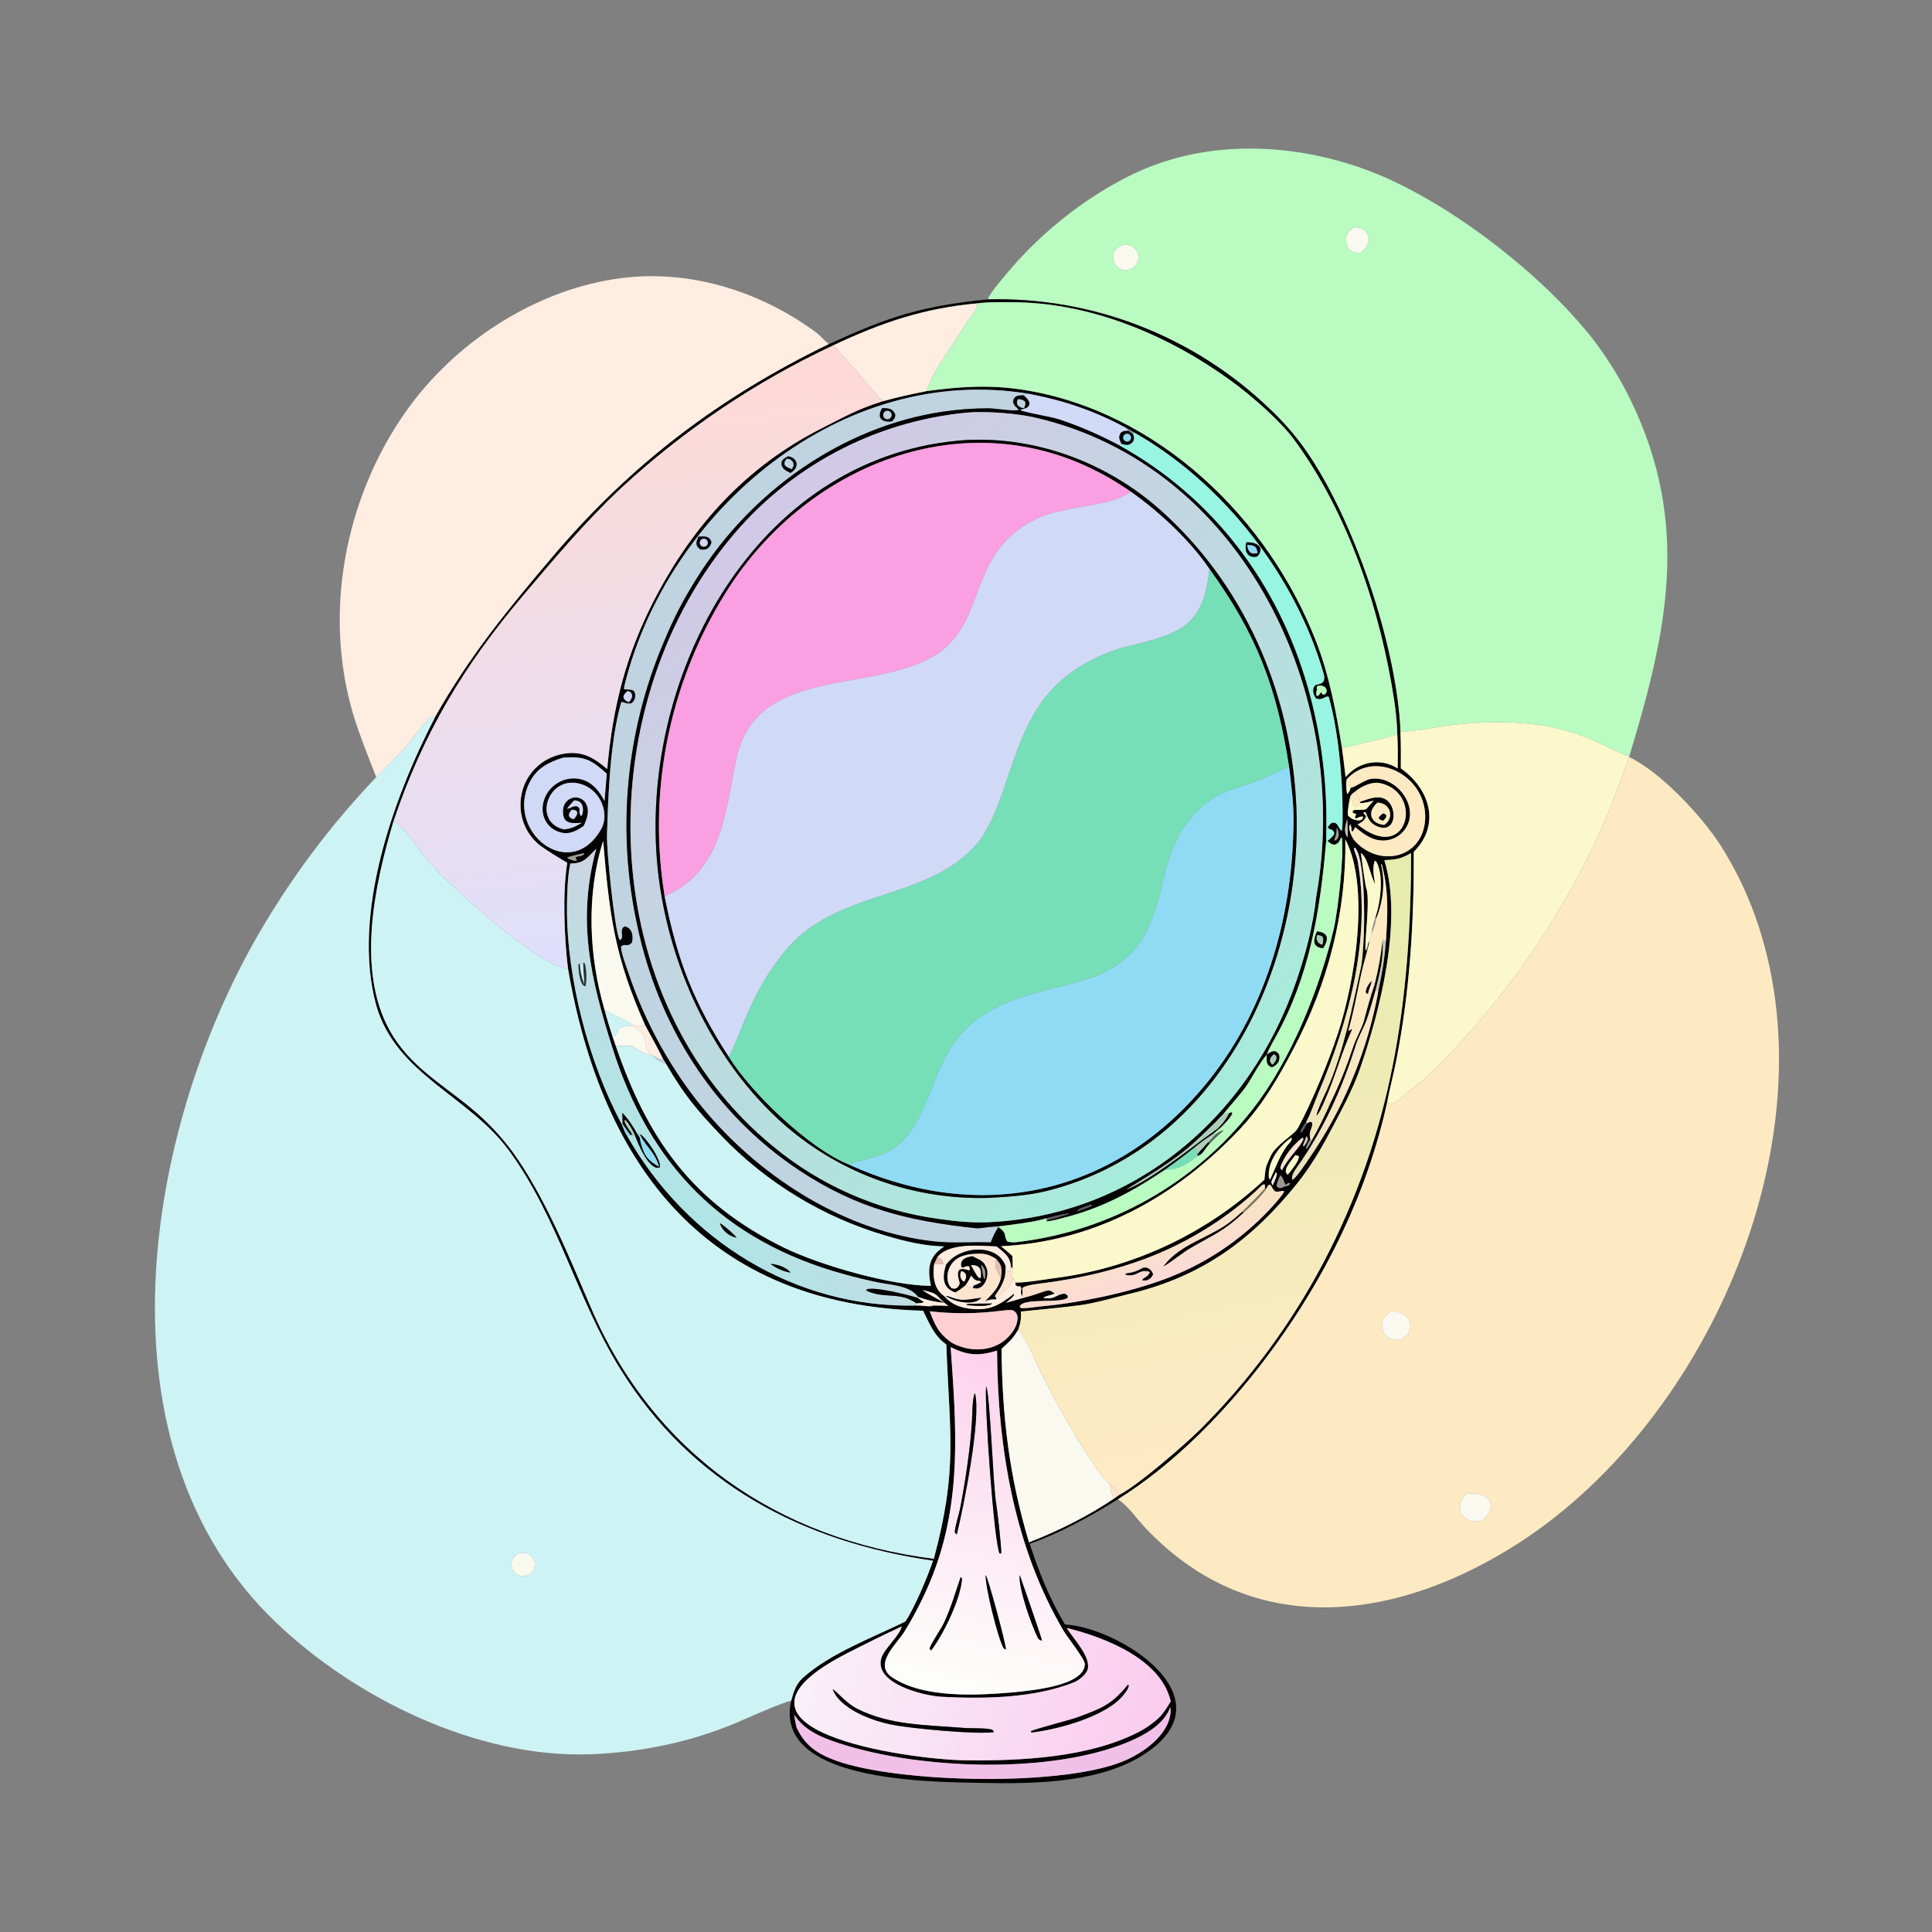 <svg width="1024" height="1024" viewBox="0 0 1024 1024" fill="none" xmlns="http://www.w3.org/2000/svg">
<rect x="0" y="0" width="1024" height="1024" fill="#808080" stroke="none"/>
<path d="M523.551 158.667C524.537 155.788 529.194 150.279 531.283 147.714C549.567 125.261 572.327 106.515 597.999 93.503C636.894 73.789 683.482 75.088 723.897 89.905C765.745 105.248 816.623 144.518 844.041 179.452C851.854 189.594 858.623 200.498 864.246 211.999C896.224 277.823 883.657 334.658 863.526 400.968C858.296 398.967 852.04 395.949 847.014 393.591C822.847 382.251 798.167 381.452 772.092 383.967C764.939 384.657 747.767 388.244 742.24 387.683C740.332 342.631 717.635 274.962 691.573 237.995C686.031 230.201 679.708 222.993 672.702 216.483C632.677 178.104 578.986 157.292 523.551 158.667ZM718.195 120.425C713.968 122.561 712.384 125.589 714.22 130.47C715.356 133.49 718.134 134.109 721.186 133.89C727.631 129.277 726.647 120.803 718.195 120.425ZM595.242 129.889C591.712 130.667 589.439 134.11 590.111 137.662C590.784 141.214 594.158 143.588 597.728 143.021C600.134 142.639 602.142 140.979 602.969 138.688C603.796 136.397 603.311 133.837 601.704 132.007C600.096 130.176 597.621 129.365 595.242 129.889Z" fill="#B9FBC0"/>
<path d="M721.186 133.89C718.134 134.109 715.356 133.49 714.22 130.47C712.384 125.589 713.968 122.561 718.195 120.425C726.647 120.803 727.631 129.277 721.186 133.89Z" fill="#FAF9EF"/>
<path d="M597.727 143.021C594.157 143.588 590.783 141.214 590.11 137.662C589.438 134.11 591.711 130.667 595.241 129.889C597.62 129.365 600.095 130.176 601.703 132.007C603.31 133.837 603.795 136.397 602.968 138.688C602.141 140.979 600.133 142.639 597.727 143.021Z" fill="#FAF9EF"/>
<path d="M199.411 411.908C190.211 388.339 183.887 373.529 181.083 347.733C175.889 299.95 190.669 249.042 220.213 211.309C247.044 177.042 289.475 151.24 333.159 146.979C368.243 143.557 403.82 155.112 432.166 175.913C434.829 177.867 436.473 180.089 438.793 181.949L439.367 182.402C381.58 210.4 334.664 245.85 293.163 294.794C268.903 323.403 248.981 347.574 230.426 380.454C229.449 380.172 228.809 379.735 228.3 380.183C222.977 384.877 218.216 392.468 213.381 397.662C208.655 402.739 204.155 407.191 199.411 411.908Z" fill="#FFEDE1"/>
<path d="M439.365 182.402C471.374 167.683 488.448 162.226 523.548 158.667C578.983 157.292 632.674 178.104 672.699 216.483C679.705 222.993 686.028 230.201 691.57 237.995C717.632 274.962 740.329 342.631 742.237 387.683C742.571 394.383 742.514 400.549 742.456 407.261C757.722 417.996 763.844 437.015 749.331 451.481C749.458 489.123 747.29 525.046 740.047 562.044C738.592 569.479 736.533 577.018 735.197 584.396C729.971 607.776 722.172 630.506 711.943 652.169C687.575 704.541 643.187 762.457 593.999 793.722C593.531 794.018 593.06 794.307 592.585 794.591C579.028 803.132 561.018 813.067 545.75 818.204C550.832 833.753 556.132 846.909 564.445 861.028C591.101 862.249 647.433 896.439 612.069 925.709C588.234 945.436 548.534 945.611 519.002 944.965C492.087 944.377 409.742 944.326 419.349 901.456C420.462 897.057 421.928 892.572 425.345 889.471C439.806 876.344 462.591 867.923 479.822 859.455C484.508 852.732 491.955 835.015 494.511 827.203C425.174 817.244 366.334 786.339 328.637 725.406C305.563 688.109 295.853 645.35 269.675 609.708C248.366 580.695 209.864 569.598 199.378 532.752C186.261 484.594 208.497 422.733 230.424 380.454C248.979 347.574 268.901 323.403 293.161 294.794C334.662 245.85 381.578 210.4 439.365 182.402ZM518.047 160.786C489.985 163.28 467.322 170.926 441.965 182.888C400.591 202.23 362.472 227.879 328.968 258.918C310.348 276.392 294 295.884 277.53 315.328C245.735 352.866 224.3 388.612 208.555 435.311C198.564 468.648 188.823 513.854 206.368 545.813C216.799 564.813 233.563 574.022 249.467 587.153C257.786 593.943 265.22 601.753 271.592 610.397C288.424 633.515 301.727 666.2 313.106 692.827C346.289 770.473 412.286 815.764 494.961 826.199C507.687 778.456 503.347 760.895 501.561 712.628C495.085 707.998 492.73 701.689 489.243 694.723C375.663 691.677 319.295 619.403 301.062 513.398C299.071 497.669 298.087 472.774 300.67 457.3C297.527 455.532 288.96 450.217 286.397 448.242C280.673 443.805 276.96 437.264 276.085 430.075C274.193 414.191 285.321 400.604 301.132 399.201C309.815 398.431 315.658 402.345 321.838 407.64C324.784 374.347 331.922 346.408 347.245 317.051C367.586 278.078 395.672 247.261 435.171 227.192C447.149 221.106 454.258 216.913 467.772 212.699C475.778 210.491 482.893 208.935 491.015 207.314C508.512 204.859 524.789 203.823 542.435 206.62C613.727 217.919 672.705 274.861 697.896 340.888C704.678 358.663 708.248 377.622 711.255 396.394C711.982 401.562 712.629 406.742 713.194 411.931C719.845 403.672 731.796 401.439 740.788 407.282C740.908 400.833 740.923 395.841 740.61 389.383C740.506 383.716 739.879 377.323 738.997 371.515C731.732 323.694 714.723 272.121 685.892 233.002C678.45 222.905 663.289 209.741 653.114 202.295C620.712 178.582 580.427 161.186 539.879 160.244C534.065 160.109 523.698 159.977 518.047 160.786ZM545.499 208.76C446.233 192.203 353.807 270.321 330.939 363.513C330.86 364.099 330.782 364.684 330.703 365.269C333.094 365.676 334.245 365.097 336.103 366.261C337.293 368.447 336.794 371.081 334.842 372.664C331.903 373.705 329.589 371.129 329.177 372.552C323.355 392.66 322.319 422.301 321.733 442.692C321.483 451.409 325.634 491.242 328.183 497.691L328.787 498.269C330.858 496.214 328.516 494.437 330.118 491.639L331.18 490.943C335.101 491.842 335.842 496.084 335.012 499.476C332.515 502.494 331.274 499.617 329.214 501.757C329.029 504.594 331.92 512.138 332.994 515.339C342.111 542.501 356.424 568.465 375.122 590.316C404.96 625.186 449.202 652.992 495.462 657.947C504.687 658.935 515.63 658.072 525.076 658.41C526.509 654.816 527.042 653.623 529.068 650.352C534.06 653.498 531.781 655.02 533.956 658.028C536.133 658.614 537.456 658.504 539.718 658.251C588.74 652.31 633.376 627.085 663.755 588.154C684.086 562.301 699.257 524.616 706.804 492.846C709.175 482.865 712.405 453.988 711.214 443.832C709.986 444.342 710.539 446.895 707.215 447.764C705.289 447.314 705.02 447 703.58 445.634C705.378 444.327 705.666 444.074 707.038 442.331C707.225 440.699 707.308 441.539 706.028 439.785C704.816 439.635 704.621 439.442 703.682 438.67C704.625 437.139 704.551 437.109 706.088 436.016C709.79 435.96 708.533 438.402 711.186 440.329C711.745 438.438 711.587 432.705 711.594 430.531C711.651 412.487 709.237 386.661 704.27 369.398C702.419 368.428 701.135 371.629 697.476 370.184C695.975 368.034 695.143 365.168 697.136 363.128C698.924 362.639 700.468 362.506 701.55 361.117C702.041 359.461 701.973 358.531 701.498 356.881C686.498 304.834 647.842 255.581 600.926 229.131C600.117 228.529 597.915 227.392 596.923 226.849C580.234 217.796 564.136 212.357 545.499 208.76ZM718.265 438.392C717.718 439.543 717.605 439.811 716.867 440.836L716.419 440.475C716.274 438.913 716.268 438.472 715.849 436.928C713.77 438.285 716.654 444.058 717.852 445.425C730.51 459.874 753.806 455.361 755.326 434.737C755.829 427.727 753.518 420.805 748.906 415.502C740.814 406.081 725.913 402.062 715.44 411.412C713.442 413.196 713.593 413.156 713.493 415.647C713.591 416.927 713.563 420.243 714.248 420.87C715.266 419.276 715.31 419.169 715.96 417.387C716.963 417.982 723.358 413.337 726.433 412.85C740.385 410.641 753.714 428.68 744.023 440.376C741.599 443.303 738.099 445.133 734.312 445.453C727.735 445.981 722.976 442.263 718.265 438.392ZM718.496 419.339C717.155 420.361 716.748 420.588 715.713 421.975C715.214 424.147 714.042 430.202 714.43 432.217C716.308 434.157 717.843 434.704 720.509 434.877C722.252 434.148 721.678 434.735 722.481 433.266L722.143 432.703C720.294 433.071 720.287 433.075 718.595 433.91L718.131 433.009L718.858 431.589L717.051 430.756L716.881 430.059L717.532 429.322C726.078 429.034 722.723 429.915 728.073 424.389C726.254 424.809 722.445 425.92 720.826 425.583L720.937 424.959C724.463 423.792 728.717 421.922 732.485 422.863C741.13 425.023 740.999 442.731 729.878 437.962C726.425 436.482 725.032 434.023 723.9 430.626L723.002 430.442L722.702 431.034L724.098 432.622C723.213 435.038 721.719 435.82 719.545 437.002C746.121 458.577 755.065 420.251 731.585 415.104C727.163 414.134 722.026 416.594 718.496 419.339ZM728.977 486.192C731.681 478.44 733.711 463.53 729.259 456.349L728.571 456.422C727.289 460.485 728.235 464.462 728.838 468.666L728.549 468.064C725.706 462.069 725.179 455.194 721.271 452.027C721.56 454.287 723.622 469.387 724.078 470.513C726.5 476.487 722.895 500.874 723.841 503.875C725.254 502.188 724.69 499.63 725.733 499.017C725.616 500.809 723.131 509.345 722.474 511.993C719.738 523.014 717.788 535.654 714.615 546.395C715.798 545.929 715.433 546.157 716.339 545.336L716.549 545.855C710.716 558.757 707.508 571.544 701.831 584.11C700.676 586.698 699.704 589.332 697.78 591.404C697.605 589.253 702.227 580.011 703.434 577.253C712.142 557.346 716.63 534.294 721.233 513.266C723.557 502.651 724.562 456.664 718.267 449.388L717.549 449.326C717.956 451.863 719.197 453.929 719.623 456.414C726.718 497.808 714.91 541.285 698.777 579.29C696.846 583.84 694.546 590.681 692.251 594.819C690.85 596.675 690.479 597.114 689.504 599.181C689.469 599.59 689.434 599.999 689.399 600.407C690.662 599.782 691.854 596.935 692.686 595.449C694.564 594.466 693.728 594.437 695.32 594.809C696.264 597.864 693.262 598.849 694.527 603.722C693.606 605.416 692.398 607.129 692.188 608.919C693.22 608.516 694.653 605.768 695.077 604.698C698.298 599.205 702.662 590.265 705.233 584.399C710.26 574.027 713.73 565.257 717.372 554.342C718.65 550.513 721.901 544.689 722.907 541.052C724.24 536.232 725.109 532.505 726.701 527.548C727.247 525.631 727.923 523.725 728.564 521.835C730.757 512.687 731.76 507.313 732.817 497.966C733.269 509.111 731.509 514.686 729.043 525C727.584 530.179 726.178 535.422 724.384 540.459C722.841 544.791 719.996 549.522 718.663 553.785C711.555 576.508 701.575 598.775 687.745 618.224C686.493 619.984 684.094 623.234 685.024 625.343C687.443 623.793 692.123 616.552 693.911 613.944C710.992 589.162 723.009 561.249 729.271 531.81C729.76 529.551 730.19 527.28 730.563 524.999C732.532 515.565 733.809 508.78 734.526 499.075C735.51 484.519 736.194 472.238 732.336 458.021L731.985 458.244C734.32 467.403 733.078 477.771 729.561 486.472L728.977 486.192ZM319.685 445.73C310.628 474.151 312.098 506.993 320.489 535.464C321.78 540.321 323.227 545.135 324.827 549.898L326.412 554.449C343.313 603.793 366.951 637.386 415.306 661.173C434.525 670.627 472.689 681.514 493.384 681.513C491.5 672.346 492.005 666.11 500.445 660.649C489.596 660.356 479.819 657.998 469.48 654.92C436.277 645.201 406.209 626.935 382.283 601.947C368.903 587.833 362.655 580.444 352.873 563.613C352.402 562.721 351.874 561.953 351.327 561.106C348.873 555.921 344.689 548.534 341.919 543.362C325.691 507.016 323.014 485.001 319.685 445.73ZM302.278 457.691C300.804 464.333 300.537 474.312 300.513 481.29C300.39 518.35 311.957 563.247 329.572 595.862C330.487 598.205 331.083 600.073 332.478 602.178C363.858 657.39 421.413 693.511 485.69 691.958C489.309 691.832 490.461 692.602 494.786 692.225L492.943 692.059C494.628 691.783 503.189 692.087 502.776 692.252C494.886 686.489 498.891 685.958 488.807 683.751C492.877 686.456 496.54 688.088 500.492 690.54C494.454 689.899 492.309 689.332 486.57 687.415L485.418 686.062C480.781 681.409 472.171 681.06 465.675 679.777C459.567 678.541 453.507 677.081 447.507 675.399C383.492 657.9 344.128 617.436 324.536 555.213C313.1 518.89 305.596 487.838 316.056 449.811C310.72 455.16 309.556 457.555 302.278 457.691ZM670.456 629.869L670.461 627.872C669.682 627.713 669.305 627.758 668.652 628.407C664.043 632.99 659.345 636.93 654.213 640.92C638.225 653.213 620.312 662.775 601.201 669.217C586.238 674.345 570.182 677.776 554.536 679.891C551.748 680.268 543.327 681.06 541.864 682.733C541.968 684.498 542.072 685.214 541.778 686.996C540.155 684.336 542.157 683.51 540.802 681.793C539.064 681.756 539.659 681.989 538.263 681.208L538.246 679.686C541.231 680.222 554.671 678.009 558.344 677.519C600.178 672.271 639.298 653.982 670.151 625.246C670.851 618.395 670.653 618.872 673.509 612.691C676.312 606.622 685.952 601.496 687.953 597.842C695.409 584.233 704.417 562.023 709.132 547.694C717.999 520.751 726.364 470.391 713.057 444.842C713.583 483.858 703.808 521.113 685.781 555.49C677.645 571.007 669.48 585.326 657.394 598.189C623.424 634.341 580.504 658.096 530.561 660.53C532.593 662.197 534.592 663.905 536.555 665.652C536.757 668.227 536.762 669.711 536.664 672.296L535.828 671.471C535.277 665.74 532.773 664.504 528.281 660.668C519.11 660.222 503.054 658.653 496.909 666.215L495.114 669.973C494.313 675.996 494.805 683.161 500.398 686.904C504.376 691.554 509.479 693.265 515.396 693.775C525.02 694.604 530.08 691.485 537.378 685.715L537.545 686.375C535.974 688.398 535.131 688.918 533.113 690.479C536.929 689.607 540.023 688.448 543.578 687.573C547.578 686.599 550.27 685.425 554.136 684.266C556.566 683.538 557.072 684.357 559.129 685.622C557.11 686.493 554.393 686.768 552.913 687.83C557.949 688.768 558.199 687.508 562.025 686.061C564.133 685.572 564.476 685.363 565.969 686.748L565.922 687.77C562.677 691.176 541.506 687.473 540.452 692.682L541.207 693.286C543.649 693.63 548.808 692.673 551.642 692.416C572.061 690.562 596.719 685.428 615.987 678.45C637.611 670.689 657.086 657.91 672.814 641.163C674.877 638.962 679.562 633.86 680.671 631.475C679.454 630.8 678.695 631.721 676.24 631.628C674.393 630.673 674.601 629.277 673.105 627.831C671.786 628.332 672.053 628.51 671.137 630.052L670.456 629.869ZM541.119 695.137C541.21 699.297 541.018 700.855 539.716 704.699C536.842 709.557 535.062 711.041 530.835 714.876C531.211 751.319 534.929 782.451 545.387 817.483C560.54 811.605 576.993 803.429 590.474 794.267L593.312 792.263C603.444 787.045 628.239 765.507 636.679 757.097C662.302 731.426 683.976 702.097 700.994 670.066C737.953 600.129 747.759 530.625 747.934 452.18C741.746 455.453 740.563 455.433 733.737 455.946C743.644 488.134 731.475 535.488 720.839 566.426C717.001 577.591 710.271 589.844 704.767 600.277C699.892 609.516 694.222 618.858 687.7 627.03C663.229 657.489 636.942 676.593 598.614 685.786C590.171 687.811 580.629 690.721 571.862 691.862C561.779 693.175 551.297 694.069 541.119 695.137ZM698.347 363.491C697.753 364.846 697.707 364.232 698.069 365.388C697.667 366.877 697.482 367.234 697.83 368.796L698.784 368.709C699.3 368.065 699.684 367.618 700.136 366.926L701.263 368.226C702.829 367.758 702.19 368.204 703.134 366.699C703.011 364.871 703.285 365.697 702.227 364.147C700.663 363.21 700.161 363.392 698.347 363.491ZM332.595 366.282C331.446 367.427 330.652 367.934 330.424 369.513C331.11 371.181 331.522 371.41 333.291 372.148C334.639 370.552 334.796 370.485 335.027 368.497C334.459 367.03 334.319 366.668 332.595 366.282ZM298.361 401.611C290.572 404.059 284.493 407.17 280.689 414.724C267.653 440.497 301.855 468.174 318.455 439.774C323.341 431.414 318.372 419.395 309.056 415.954C291.063 409.307 282.011 434.721 297.897 439.305C298.265 439.409 298.634 439.507 299.006 439.597C303.192 439.027 304.697 438.213 308.374 436.097C302.716 436.507 297.868 436.888 298.422 429.099C298.561 427.145 299.547 425.219 301.112 424.017C302.624 422.849 304.572 422.404 306.441 422.801C308.097 423.154 309.534 424.174 310.412 425.622C312.45 428.95 311.586 432.673 310.151 436.007L309.398 437.77C306.001 440.071 302.255 442.276 298.029 441.421C290.409 439.878 286.373 432.98 287.878 425.718C288.822 421.321 291.504 417.492 295.314 415.103C299.048 412.738 303.58 411.985 307.878 413.016C313.287 414.338 316.703 418.136 319.405 422.765C319.748 423.357 320.08 423.956 320.399 424.561L321.589 410.041C313.997 403.379 310.514 400.82 300.111 401.489L298.361 401.611ZM304.343 424.247C302.927 425.759 301.712 426.942 300.571 428.696C302.742 428.251 303.865 426.875 305.992 427.378C306.62 427.918 306.894 427.984 307.174 428.633C307.197 430.868 306.858 430.748 307.819 432.42L308.46 432.115C309.654 428.497 309.012 424.256 304.343 424.247ZM730.144 425.392C724.362 430.244 726.23 436.471 733.632 437.23C739.252 433.608 737.074 425.627 730.144 425.392ZM303.01 429.169C301.709 431.051 301.727 430.467 301.559 432.47C302.506 433.804 302.514 433.67 304.092 434.218C305.074 432.911 305.975 432.092 305.997 430.517C305.01 429.318 305.158 429.429 303.01 429.169ZM713.974 434.289C713.146 437.596 711.916 440.913 714.318 443.857C714.214 442.024 714.288 435.112 713.974 434.289ZM708.521 438.772C708.462 442.146 708.142 442.374 707.187 445.406L708.027 445.307C710.125 443.841 709.795 440.755 708.521 438.772ZM309.506 452.182C307.684 452.675 301.682 453.902 300.606 454.586C301.876 455.447 302.188 455.487 303.608 455.999L305.36 456.232L305.755 455.828L304.94 454.471C306.978 453.262 307.589 454.481 309.515 452.717L309.545 452.198L309.506 452.182ZM692.436 602.283L690.601 607.081L691.073 607.652C692.136 606.165 693.031 605.278 693.189 603.485C692.714 602.449 693.023 602.808 692.436 602.283ZM684.42 602.998C677.741 607.492 671.606 616.073 672.546 624.437L673.182 625.178C676.014 619.15 678.216 612.546 682.192 607.252C682.999 606.177 685.427 604.165 684.42 602.998ZM690.402 602.954C685.454 606.681 680.471 612.805 678.629 618.763C679.037 619.914 678.672 619.497 679.51 620.228C682.354 613.833 689.608 607.774 690.857 603.523L690.402 602.954ZM686.531 612.25C684.793 614.838 681.206 618.254 681.513 621.252L682.29 622.566C683.19 622.017 682.884 622.34 683.327 621.726C685.066 619.356 688.493 615.481 688.433 612.737L686.531 612.25ZM676.277 621.353C675.156 623.406 674.645 624.325 673.844 626.494C674.078 627.252 674.153 627.611 674.496 628.326C675.338 626.423 676.665 623.907 676.787 621.923L676.277 621.353ZM678.628 622.924C677.819 624.771 676.665 626.851 676.69 628.799C678.853 630.808 679.762 628.784 682.159 628.596C683.588 627.804 683.403 628.283 683.766 627.237L682.956 626.977L681.382 628.085C680.162 625.835 680.44 624.898 678.628 622.924ZM530.855 694.688C518.217 696.36 505.42 696.465 492.756 695.001C495.605 702.546 497.67 707.059 504.663 711.797C515.919 717.847 530.942 716.198 537.729 704.201C539.329 701.372 540.739 696.019 536.658 694.473C535.601 694.098 532.086 694.565 530.855 694.688ZM503.868 713.983C506.802 755.609 509.948 794.653 494.444 834.658C490.45 844.964 484.956 855.784 479.183 865.065C475.366 871.202 462.674 882.228 472.838 889.021C489.854 900.393 518.525 898.589 538.119 896.864C545.808 896.019 575.03 893.66 574.968 881.927C574.954 879.306 565.772 867.826 563.784 864.466C537.602 820.219 528.7 766.726 528.471 715.865C518.743 718.753 513.059 718.569 503.868 713.983ZM477.913 862.072C468.244 866.526 458.522 871.382 449.101 876.199C369.349 916.975 481.705 932.643 511.746 933.004C541.784 933.366 577.556 931.434 603.615 917.941C605.102 917.178 606.545 916.333 607.939 915.411C614.849 910.577 616.156 908.937 620.52 901.737C615.254 879.127 585.299 867.778 565.357 862.846C568.937 868.575 577.708 877.465 576.623 884.281C576.168 887.142 572.027 890.458 569.537 891.551C548.266 900.087 521.822 900.524 499.173 899.34C489.788 898.849 462.692 892.343 467.233 878.52C468.795 873.766 476.742 867.003 477.913 862.072ZM620.262 904.864C617.411 912.795 609.27 918.066 601.963 921.516C560 941.329 483.622 938.213 440.362 922.445C432.286 919.502 425.851 916.082 420.925 908.808C421.283 910.919 421.664 913.664 422.227 915.675C426.768 925.39 433.485 929.688 443.236 933.229C475.721 945.028 565.787 947.39 597.591 932.542C606.107 928.566 616.32 921.296 619.483 912.002C620.24 909.775 620.721 907.204 620.262 904.864Z" fill="#020202"/>
<path d="M518.048 160.786C523.699 159.977 534.066 160.109 539.88 160.244C580.428 161.186 620.713 178.582 653.115 202.295C663.29 209.741 678.451 222.905 685.893 233.002C714.724 272.121 731.733 323.694 738.998 371.515C739.88 377.323 740.507 383.716 740.611 389.383C735.069 390.737 715.991 395.851 711.256 396.394C708.249 377.622 704.679 358.663 697.897 340.888C672.706 274.861 613.728 217.919 542.436 206.62C524.79 203.823 508.513 204.859 491.016 207.314C494.563 196.047 505.445 182.505 511.496 172.102C513.17 169.224 518.329 163.83 518.048 160.786Z" fill="#B9FBC0"/>
<path d="M441.965 182.888C467.322 170.926 489.985 163.28 518.047 160.786C518.328 163.83 513.169 169.224 511.495 172.102C505.444 182.505 494.562 196.047 491.015 207.314C482.893 208.935 475.778 210.491 467.772 212.699C460.553 204.94 454.064 196.383 446.794 188.652C444.979 186.724 443.392 185.149 441.965 182.888Z" fill="#FFEDE1"/>
<path d="M208.555 435.311C224.3 388.612 245.735 352.866 277.53 315.328C294 295.884 310.348 276.392 328.968 258.918C362.472 227.879 400.591 202.23 441.965 182.888C443.392 185.149 444.979 186.724 446.794 188.652C454.064 196.383 460.553 204.94 467.772 212.699C454.258 216.913 447.149 221.106 435.171 227.192C395.672 247.261 367.586 278.078 347.245 317.051C331.922 346.408 324.784 374.347 321.838 407.64C315.658 402.345 309.815 398.431 301.132 399.201C285.321 400.604 274.193 414.191 276.085 430.075C276.96 437.264 280.673 443.805 286.397 448.242C288.96 450.217 297.527 455.532 300.67 457.3C298.087 472.774 299.071 497.669 301.062 513.398C286.727 513.596 232.064 464.866 222.698 451.17C219.8 446.933 212.635 436.71 208.555 435.311Z" fill="url(#paint0_linear_31_784)"/>
<path d="M525.076 658.41C515.63 658.072 504.687 658.935 495.462 657.947C449.202 652.992 404.96 625.186 375.122 590.316C356.424 568.465 342.111 542.501 332.994 515.339C331.92 512.138 329.029 504.594 329.214 501.757C331.274 499.617 332.515 502.494 335.012 499.476C335.842 496.084 335.101 491.842 331.18 490.943L330.118 491.639C328.516 494.437 330.858 496.214 328.787 498.269L328.183 497.691C325.634 491.242 321.483 451.409 321.733 442.692C322.319 422.301 323.355 392.66 329.177 372.552C329.589 371.129 331.903 373.705 334.842 372.664C336.794 371.081 337.293 368.447 336.103 366.261C334.245 365.097 333.094 365.676 330.703 365.269C330.782 364.684 330.86 364.099 330.939 363.513C353.807 270.321 446.233 192.203 545.499 208.76L542.523 209.492C539.535 209.622 537.356 209.641 536.909 213.108C537.871 215.757 538.551 215.317 539.981 217.297C536.293 218.069 528.166 216.443 523.858 216.429C515.596 216.402 507.704 217.02 499.599 218.223C446.357 226.126 398.151 260.595 369.709 305.836C361.889 318.273 357.409 327.015 351.614 340.796C331.61 388.179 326.802 440.602 337.853 490.833C348.95 543.483 378.272 590.077 423.218 620.01C453.934 640.466 481.354 647.18 517.421 650.992C519.26 651.187 525.55 649.968 528.906 650.062L529.068 650.352C527.042 653.623 526.509 654.816 525.076 658.41ZM467.559 216.339C464.456 221.581 467.512 224.038 472.798 223.315C473.997 221.866 474.435 221.595 474.519 219.715C473.2 216.435 470.793 216.295 467.559 216.339ZM417.767 241.839C416.083 242.766 415.239 243.011 414.295 244.681C413.888 248.195 416.072 249.244 418.929 250.675C423.813 247.86 423.019 242.792 417.767 241.839ZM370.189 284.462C368.939 287.344 368.357 289.166 371.187 291.182C373.175 291.476 373.162 291.366 374.996 290.753C376.269 289.433 376.645 289.226 377.067 287.416C376.152 283.915 373.187 284.279 370.189 284.462Z" fill="#BFD3E0"/>
<path d="M545.5 208.76C564.137 212.357 580.235 217.796 596.924 226.849C597.231 227.209 597.96 227.987 598.128 228.363C596.23 228.419 595.61 228.268 594.04 229.345C592.669 231.865 593.315 232.627 594.355 235.234L593.393 236.116C582.572 230.483 572.892 226.109 561.257 222.269C556.538 220.711 543.541 218.836 540.625 217.344C543.13 216.121 545.281 216.7 545.686 213.622C544.915 211.662 544.569 211.495 542.997 209.95L542.524 209.492L545.5 208.76Z" fill="#D0D9F6"/>
<path d="M528.908 650.062C525.552 649.968 519.262 651.187 517.423 650.992C481.356 647.18 453.936 640.466 423.22 620.01C378.274 590.077 348.952 543.483 337.855 490.833C326.804 440.602 331.612 388.179 351.616 340.796C357.411 327.015 361.891 318.273 369.711 305.836C398.153 260.595 446.359 226.126 499.601 218.223C507.706 217.02 515.598 216.402 523.86 216.429C528.168 216.443 536.295 218.069 539.983 217.297C538.553 215.317 537.873 215.757 536.911 213.108C537.358 209.641 539.537 209.622 542.525 209.492L542.998 209.95C544.57 211.495 544.916 211.662 545.687 213.622C545.282 216.7 543.131 216.121 540.626 217.344C543.542 218.836 556.539 220.711 561.258 222.269C572.893 226.109 582.573 230.483 593.394 236.116C643.503 263.871 677.578 309.649 693.237 364.445C700.056 388.521 703.349 413.458 703.014 438.479C702.97 440.993 702.984 443.868 702.865 446.35C699.621 483.204 694.213 517.029 676.073 549.706C674.675 552.224 672.343 556.345 671.403 558.984C666.457 564.728 663.379 572.339 658.611 578.27C655.365 582.307 651.892 586.191 648.652 590.217C647.821 591.082 645.543 593.327 644.911 594.154C639.609 599.292 633.633 605.276 627.936 609.839C618.417 617.464 607.335 624.033 596.946 630.483C606.843 627.101 629.075 610.305 638.149 603.354C639.166 602.575 643.929 599.27 644.508 598.719L645.289 598.236L645.738 598.711L643.329 600.797C639.214 603.541 636.594 605.352 632.789 608.495C627.688 612.602 622.863 616.116 617.552 619.949C600.424 631.484 583.933 640.44 563.655 645.468C561.514 645.999 556.234 647.58 554.371 647.317L555.134 646.649C557.727 646.105 564.566 644.233 566.832 643.135C562.769 643.522 558.316 644.779 554.311 645.774C548.899 647.705 535.008 649.263 528.908 650.062ZM539.673 211.55C538.798 213.424 538.898 212.491 539.238 214.434C540.494 215.864 540.787 215.966 542.734 216.316C543.337 214.807 543.679 214.381 543.247 212.822C541.925 211.734 541.357 211.798 539.673 211.55ZM512.427 218.703C463.158 223.403 417.828 247.654 386.575 286.031C311.381 377.72 315.343 530.399 409.808 607.612C434.785 628.267 465.024 641.553 497.131 645.982C506.117 647.27 514.539 648.163 523.682 647.809C601.322 644.369 662.523 591.796 687.034 520.166C692.301 504.771 695.809 491.177 697.664 475.031C716.671 368.745 659.271 246.497 548.159 221.232C538.466 219.035 522.269 217.825 512.427 218.703ZM578.098 638.499C576.193 639.189 572.527 640.323 571.068 641.47C571.588 641.805 571.355 641.809 571.709 641.742C573.652 641.076 577.348 639.997 578.868 638.878L578.52 638.506L578.098 638.499Z" fill="#020202"/>
<path d="M542.731 216.316C540.784 215.966 540.491 215.864 539.235 214.434C538.895 212.491 538.795 213.424 539.67 211.55C541.354 211.798 541.922 211.734 543.244 212.822C543.676 214.381 543.334 214.807 542.731 216.316Z" fill="#BFD3E0"/>
<path d="M472.8 223.315C467.514 224.038 464.458 221.581 467.561 216.339C470.795 216.295 473.202 216.435 474.521 219.715C474.437 221.595 473.999 221.866 472.8 223.315ZM468.827 218.338C468.208 218.914 467.97 219.791 468.212 220.601C468.455 221.411 469.137 222.012 469.971 222.152C470.805 222.292 471.646 221.946 472.14 221.259C472.806 220.334 472.662 219.054 471.806 218.299C470.951 217.545 469.663 217.561 468.827 218.338Z" fill="#020202"/>
<path d="M472.138 221.259C471.644 221.946 470.803 222.292 469.969 222.152C469.135 222.012 468.453 221.411 468.21 220.601C467.968 219.791 468.206 218.914 468.825 218.338C469.661 217.561 470.949 217.545 471.804 218.299C472.66 219.054 472.804 220.334 472.138 221.259Z" fill="#BFD3E0"/>
<path d="M523.682 647.809C514.539 648.163 506.117 647.27 497.131 645.982C465.024 641.553 434.785 628.267 409.808 607.612C315.343 530.399 311.381 377.72 386.575 286.031C417.828 247.654 463.158 223.403 512.427 218.703C522.269 217.825 538.466 219.035 548.159 221.232C659.271 246.497 716.671 368.745 697.664 475.031C695.809 491.177 692.301 504.771 687.034 520.166C662.523 591.796 601.322 644.369 523.682 647.809ZM512.299 233.212C404.028 240.213 341.873 351.665 347.856 451.344C351.074 504.961 375.509 561.181 416.407 596.737C446.282 622.478 484.715 636.094 524.132 634.903C534.265 634.321 544.96 633.667 554.775 631.228C645.864 608.522 692.127 511.682 686.875 423.637C683.389 365.203 658.908 309.344 614.874 270.222C586.966 245.428 549.716 231.334 512.299 233.212Z" fill="url(#paint1_linear_31_784)"/>
<path d="M596.926 226.849C597.918 227.392 600.12 228.529 600.929 229.131L600.596 230.142C599.512 229.618 599.053 229.138 598.13 228.363C597.962 227.987 597.233 227.209 596.926 226.849Z" fill="#759499"/>
<path d="M594.354 235.234C593.314 232.627 592.668 231.865 594.039 229.345C595.609 228.268 596.229 228.419 598.127 228.363C599.05 229.138 599.509 229.618 600.593 230.142C601.257 232.054 601.256 231.943 600.714 233.891C598.831 236.291 597.056 236.189 594.354 235.234ZM596.245 230.252C595.341 230.859 595.065 232.065 595.616 233.005C596.166 233.945 597.353 234.294 598.325 233.803C599.009 233.457 599.445 232.759 599.456 231.993C599.467 231.226 599.051 230.516 598.377 230.15C597.703 229.785 596.881 229.824 596.245 230.252Z" fill="#020202"/>
<path d="M600.596 230.142L600.929 229.131C647.845 255.581 686.501 304.834 701.501 356.881C701.976 358.531 702.044 359.461 701.553 361.117C700.471 362.506 698.927 362.639 697.139 363.128C695.146 365.168 695.978 368.034 697.479 370.184C701.138 371.629 702.422 368.428 704.273 369.398C709.24 386.661 711.653 412.487 711.596 430.531C711.589 432.705 711.748 438.438 711.189 440.329C708.536 438.402 709.793 435.96 706.091 436.016C704.554 437.109 704.628 437.139 703.685 438.67L703.015 438.479C703.35 413.458 700.057 388.521 693.238 364.445C677.579 309.649 643.504 263.871 593.395 236.116L594.357 235.234C597.059 236.189 598.834 236.291 600.717 233.891C601.259 231.943 601.26 232.054 600.596 230.142ZM660.632 287.417C659.347 291.824 661.095 296.3 666.488 294.905C670.853 289.668 665.428 287.266 660.632 287.417Z" fill="#98F5E1"/>
<path d="M598.324 233.803C597.352 234.294 596.165 233.945 595.615 233.005C595.064 232.065 595.34 230.859 596.244 230.252C596.88 229.824 597.702 229.785 598.376 230.15C599.05 230.516 599.466 231.226 599.455 231.993C599.444 232.759 599.008 233.457 598.324 233.803Z" fill="#90DBF4"/>
<path d="M524.133 634.903C484.716 636.094 446.283 622.478 416.408 596.737C375.51 561.181 351.075 504.961 347.857 451.344C341.874 351.665 404.029 240.213 512.3 233.212C549.717 231.334 586.967 245.428 614.875 270.222C658.909 309.344 683.39 365.203 686.876 423.637C692.128 511.682 645.865 608.522 554.776 631.228C544.961 633.667 534.266 634.321 524.133 634.903ZM599.515 260.707C597.119 259.103 594.72 257.502 592.275 255.973C520.04 210.803 432.732 241.796 387.557 309.6C355.435 358.435 342.856 417.564 352.317 475.245C358.972 508.96 367.631 531.285 386.282 560.12C398.214 579.463 429.291 609.088 450.03 617.257C520.953 649.628 593.169 632.76 641.426 571.764C672.163 532.914 685.494 483.178 685.599 434.046C685.618 424.864 684.332 415.587 683.263 406.534C676.803 364.266 665.869 335.942 641.05 301.579C630.784 286.44 614.366 271.168 599.515 260.707Z" fill="#020202"/>
<path d="M599.511 260.707C582.509 271.546 558.125 265.415 538.064 282.075C514.095 301.978 520.934 328.754 497.511 346.202C463.722 368.385 401.329 351.919 390.392 401.821C385.021 426.328 383.583 456.716 359.027 471.549C356.833 472.858 354.593 474.091 352.313 475.245C342.852 417.564 355.431 358.435 387.553 309.6C432.728 241.796 520.036 210.803 592.271 255.973C594.716 257.502 597.115 259.103 599.511 260.707Z" fill="#FA9FE1"/>
<path d="M418.929 250.675C416.072 249.244 413.888 248.195 414.295 244.681C415.239 243.011 416.083 242.766 417.767 241.839C423.019 242.792 423.813 247.86 418.929 250.675ZM416.978 243.118C415.783 245.013 415.788 244.391 415.859 246.284C416.737 247.643 418.118 248.042 419.663 248.655C420.77 246.48 420.563 247.581 420.458 245.256C419.386 243.674 418.879 243.385 416.978 243.118Z" fill="#020202"/>
<path d="M419.666 248.655C418.121 248.042 416.74 247.643 415.862 246.284C415.791 244.391 415.786 245.013 416.981 243.118C418.882 243.385 419.389 243.674 420.461 245.256C420.566 247.581 420.773 246.48 419.666 248.655Z" fill="#BFD3E0"/>
<path d="M352.316 475.245C354.596 474.091 356.836 472.858 359.03 471.549C383.586 456.716 385.024 426.328 390.395 401.821C401.332 351.919 463.725 368.385 497.514 346.202C520.937 328.754 514.098 301.978 538.067 282.075C558.128 265.415 582.512 271.546 599.514 260.707C614.365 271.168 630.783 286.44 641.049 301.579C637.826 333.247 624.488 335.929 596.709 342.853C585.763 345.58 572.617 352.135 563.985 359.363C545.071 375.155 539.273 397.357 531.539 419.581C528.187 429.212 523.491 441.3 516.435 448.839C488.727 478.444 441.421 470.94 414.394 506.184C404.371 519.254 399.211 529.469 393.125 544.654C391.774 548.026 388.021 557.305 386.281 560.12C367.63 531.285 358.971 508.96 352.316 475.245Z" fill="#D0D9F6"/>
<path d="M374.998 290.753C373.164 291.366 373.177 291.476 371.189 291.182C368.359 289.166 368.941 287.344 370.191 284.462C373.189 284.279 376.154 283.915 377.069 287.416C376.647 289.226 376.271 289.433 374.998 290.753ZM372.082 285.767C371.36 286.128 370.907 286.87 370.915 287.678C370.923 288.485 371.391 289.217 372.121 289.564C372.85 289.911 373.713 289.811 374.345 289.308C375.19 288.634 375.39 287.43 374.808 286.519C374.226 285.608 373.049 285.283 372.082 285.767Z" fill="#020202"/>
<path d="M374.344 289.308C373.712 289.811 372.849 289.911 372.12 289.564C371.39 289.217 370.922 288.485 370.914 287.678C370.906 286.87 371.359 286.128 372.081 285.767C373.048 285.283 374.225 285.608 374.807 286.519C375.389 287.43 375.189 288.634 374.344 289.308Z" fill="#D0D9F6"/>
<path d="M666.485 294.905C661.092 296.3 659.344 291.824 660.629 287.417C665.425 287.266 670.85 289.668 666.485 294.905ZM661.015 288.908C661.428 290.763 661.413 291.324 662.644 292.803C664.369 293.583 664.352 293.577 666.571 293.035C665.932 289.374 664.551 288.862 661.015 288.908Z" fill="#020202"/>
<path d="M666.572 293.035C664.353 293.577 664.37 293.583 662.645 292.803C661.414 291.324 661.429 290.763 661.016 288.908C664.552 288.862 665.933 289.374 666.572 293.035Z" fill="#90DBF4"/>
<path d="M641.049 301.579C665.868 335.942 676.802 364.266 683.262 406.534C677.434 408.626 671.894 411.956 665.959 414.1C660.521 416.066 654.647 417.719 649.35 419.867C637.697 424.592 628.645 435.09 623.251 446.197C619.426 454.074 617.515 462.72 615.469 471.143C609.826 494.366 601.792 510.231 578.046 518.391C569.405 521.36 562.108 522.75 553.375 525.087C527.332 532.056 510.125 540.095 498.66 565.424C490.77 582.856 485.677 606.163 466.012 612.488C463.037 613.445 451.535 616.25 450.029 617.257C429.29 609.088 398.213 579.463 386.281 560.12C388.021 557.305 391.774 548.026 393.125 544.654C399.211 529.469 404.371 519.254 414.394 506.184C441.421 470.94 488.727 478.444 516.435 448.839C523.491 441.3 528.187 429.212 531.539 419.581C539.273 397.357 545.071 375.155 563.985 359.363C572.617 352.135 585.763 345.58 596.709 342.853C624.488 335.929 637.826 333.247 641.049 301.579Z" fill="#76DFB8"/>
<path d="M700.138 366.926C699.686 367.618 699.302 368.065 698.786 368.709L697.832 368.796C697.484 367.234 697.669 366.877 698.071 365.388C697.709 364.232 697.755 364.846 698.349 363.491C700.163 363.392 700.665 363.21 702.229 364.147C703.287 365.697 703.013 364.871 703.136 366.699C702.192 368.204 702.831 367.758 701.265 368.226L700.138 366.926Z" fill="#B9FBC0"/>
<path d="M333.293 372.148C331.524 371.41 331.112 371.181 330.426 369.513C330.654 367.934 331.448 367.427 332.597 366.282C334.321 366.668 334.461 367.03 335.029 368.497C334.798 370.485 334.641 370.552 333.293 372.148Z" fill="#D0D9F6"/>
<path d="M199.411 411.908C204.155 407.191 208.655 402.739 213.381 397.662C218.216 392.468 222.977 384.877 228.3 380.183C228.809 379.735 229.449 380.172 230.426 380.454C208.499 422.733 186.263 484.594 199.38 532.752C209.866 569.598 248.368 580.695 269.677 609.708C295.855 645.35 305.565 688.109 328.639 725.406C366.336 786.339 425.176 817.244 494.513 827.203C491.957 835.015 484.51 852.732 479.824 859.455C462.593 867.923 439.808 876.344 425.347 889.471C421.93 892.572 420.464 897.057 419.351 901.456C413.97 902.526 396.297 910.569 389.924 913.247C365.454 923.527 339.406 928.787 312.886 929.799C253.096 931.936 188.359 900.318 145.903 859.572C48.661 766.244 76.433 599.199 137.435 494.403C154.778 464.563 175.581 436.874 199.411 411.908ZM276.897 823.025C273.468 823.238 270.869 826.204 271.107 829.631C271.346 833.058 274.33 835.635 277.755 835.372C281.145 835.112 283.691 832.165 283.455 828.773C283.219 825.381 280.291 822.814 276.897 823.025Z" fill="#CEF3F5"/>
<path d="M742.239 387.683C747.766 388.244 764.938 384.657 772.091 383.967C798.166 381.452 822.846 382.251 847.013 393.591C852.039 395.949 858.295 398.967 863.525 400.968L863.483 401.267C858.932 413.622 854.069 427.474 848.768 439.386C828.773 483.439 801.526 523.823 768.164 558.857C761.533 565.893 755.406 571.971 747.58 577.658C744.714 579.74 742.19 583.118 738.81 584.639C737.341 585.38 736.916 584.894 735.199 584.396C736.535 577.018 738.594 569.479 740.049 562.044C747.292 525.046 749.46 489.123 749.333 451.481C763.846 437.015 757.724 417.996 742.458 407.261C742.516 400.549 742.573 394.383 742.239 387.683Z" fill="#FBF8CC"/>
<path d="M711.258 396.394C715.993 395.851 735.071 390.737 740.613 389.383C740.926 395.841 740.911 400.833 740.791 407.282C731.799 401.439 719.848 403.672 713.197 411.931C712.632 406.742 711.985 401.562 711.258 396.394Z" fill="#FBF8CC"/>
<path d="M299.009 439.597C298.637 439.507 298.268 439.409 297.9 439.305C282.014 434.721 291.066 409.307 309.059 415.954C318.375 419.395 323.344 431.414 318.458 439.774C301.858 468.174 267.656 440.497 280.692 414.724C284.496 407.17 290.575 404.059 298.364 401.611L300.114 401.489C310.517 400.82 314 403.379 321.592 410.041L320.402 424.561C320.083 423.956 319.751 423.357 319.408 422.765C316.706 418.136 313.29 414.338 307.881 413.016C303.583 411.985 299.051 412.738 295.317 415.103C291.507 417.492 288.825 421.321 287.881 425.718C286.376 432.98 290.412 439.878 298.032 441.421C302.258 442.276 306.004 440.071 309.401 437.77L310.154 436.007C311.589 432.673 312.453 428.95 310.415 425.622C309.537 424.174 308.1 423.154 306.444 422.801C304.575 422.404 302.627 422.849 301.115 424.017C299.55 425.219 298.564 427.145 298.425 429.099C297.871 436.888 302.719 436.507 308.377 436.097C304.7 438.213 303.195 439.027 299.009 439.597Z" fill="#D0D9F6"/>
<path d="M735.198 584.396C736.915 584.894 737.34 585.38 738.809 584.639C742.189 583.118 744.713 579.74 747.579 577.658C755.405 571.971 761.532 565.893 768.163 558.857C801.525 523.823 828.772 483.439 848.767 439.386C854.068 427.474 858.931 413.622 863.482 401.267C880.098 409.049 902.061 432.665 911.932 448.053C919.331 459.693 925.425 472.112 930.105 485.086C971.825 600.57 906.681 751.4 806.239 817.001C742.674 858.517 664.942 870.928 607.228 809.976C602.184 804.649 598.636 798.962 592.586 794.591C593.061 794.307 593.532 794.018 594 793.722C643.188 762.457 687.576 704.541 711.944 652.169C722.173 630.506 729.972 607.776 735.198 584.396ZM737.37 695.055C728.891 699.227 732.03 712.121 742.68 709.962C751.165 705.097 747.904 694.599 737.37 695.055ZM777.724 791.667C769.726 797.986 774.658 808.628 785.775 805.916C794.585 797.832 788.954 790.315 777.724 791.667Z" fill="#FDEAC2"/>
<path d="M713.492 415.647C713.592 413.156 713.441 413.196 715.439 411.412C725.912 402.062 740.813 406.081 748.905 415.502C753.517 420.805 755.828 427.727 755.325 434.737C753.805 455.361 730.509 459.874 717.851 445.425C716.653 444.058 713.769 438.285 715.848 436.928C716.267 438.472 716.273 438.913 716.418 440.475L716.866 440.836C717.604 439.811 717.717 439.543 718.264 438.392C722.975 442.263 727.734 445.981 734.311 445.453C738.098 445.133 741.598 443.303 744.022 440.376C753.713 428.68 740.384 410.641 726.432 412.85C723.357 413.337 716.962 417.982 715.959 417.387C714.984 416.334 714.784 416.34 713.492 415.647Z" fill="#FDEAC2"/>
<path d="M450.027 617.257C451.533 616.25 463.035 613.445 466.01 612.488C485.675 606.163 490.768 582.856 498.658 565.424C510.123 540.095 527.33 532.056 553.373 525.087C562.106 522.75 569.403 521.36 578.044 518.391C601.79 510.231 609.824 494.366 615.467 471.143C617.513 462.72 619.424 454.074 623.249 446.197C628.643 435.09 637.695 424.592 649.348 419.867C654.645 417.719 660.519 416.066 665.957 414.1C671.892 411.956 677.432 408.626 683.26 406.534C684.329 415.587 685.615 424.864 685.596 434.046C685.491 483.178 672.16 532.914 641.423 571.764C593.166 632.76 520.95 649.628 450.027 617.257Z" fill="#90DBF4"/>
<path d="M718.496 419.339C722.026 416.594 727.163 414.134 731.585 415.104C755.065 420.251 746.121 458.577 719.545 437.002C721.719 435.82 723.213 435.038 724.098 432.622L722.702 431.034L723.002 430.442L723.9 430.626C725.032 434.023 726.425 436.482 729.878 437.962C740.999 442.731 741.13 425.023 732.485 422.863C728.717 421.922 724.463 423.792 720.937 424.959C720.158 422.974 719.389 421.278 718.496 419.339Z" fill="#FDEAC2"/>
<path d="M713.492 415.647C714.784 416.34 714.984 416.334 715.959 417.387C715.309 419.169 715.265 419.276 714.247 420.87C713.562 420.243 713.59 416.927 713.492 415.647Z" fill="#FBF8CC"/>
<path d="M715.715 421.975C716.75 420.588 717.157 420.361 718.498 419.339C719.391 421.278 720.16 422.974 720.939 424.959L720.828 425.583C720.428 426.821 720.249 426.794 719.251 427.694L718.282 427.628C717.318 426.662 717.312 426.591 716.863 425.28L715.715 421.975Z" fill="#FDEAC2"/>
<path d="M728.076 424.389C722.726 429.915 726.081 429.034 717.535 429.322L716.884 430.059L717.054 430.756L718.861 431.589L718.134 433.009L718.598 433.91C720.29 433.075 720.297 433.071 722.146 432.703L722.484 433.266C721.681 434.735 722.255 434.148 720.512 434.877C717.846 434.704 716.311 434.157 714.433 432.217C714.045 430.202 715.217 424.147 715.716 421.975L716.864 425.28C717.313 426.591 717.319 426.662 718.283 427.628L719.252 427.694C720.25 426.794 720.429 426.821 720.829 425.583C722.448 425.92 726.257 424.809 728.076 424.389Z" fill="#FBF8CC"/>
<path d="M307.173 428.633C306.893 427.984 306.619 427.918 305.991 427.378C303.864 426.875 302.741 428.251 300.57 428.696C301.711 426.942 302.926 425.759 304.342 424.247C309.011 424.256 309.653 428.497 308.459 432.115L307.818 432.42C306.857 430.748 307.196 430.868 307.173 428.633Z" fill="#D0D9F6"/>
<path d="M733.632 437.23C726.23 436.471 724.362 430.244 730.144 425.392C737.074 425.627 739.252 433.608 733.632 437.23ZM732.897 431.187L730.924 433.031L730.897 433.979C732.12 434.69 731.766 434.571 733.106 434.961C734.353 433.504 734.454 433.827 734.761 432.205C733.761 431.189 734.347 431.542 732.897 431.187Z" fill="#FDEAC2"/>
<path d="M304.092 434.218C302.514 433.67 302.506 433.804 301.559 432.47C301.727 430.467 301.709 431.051 303.01 429.169C305.158 429.429 305.01 429.318 305.997 430.517C305.975 432.092 305.074 432.911 304.092 434.218Z" fill="#D0D9F6"/>
<path d="M733.107 434.961C731.767 434.571 732.121 434.69 730.898 433.979L730.925 433.031L732.898 431.187C734.348 431.542 733.762 431.189 734.762 432.205C734.455 433.827 734.354 433.504 733.107 434.961Z" fill="#020202"/>
<path d="M714.319 443.857C711.917 440.913 713.147 437.596 713.975 434.289C714.289 435.112 714.215 442.024 714.319 443.857Z" fill="#C8C8B6"/>
<path d="M494.964 826.199C412.289 815.764 346.292 770.473 313.109 692.827C301.73 666.2 288.427 633.515 271.595 610.397C265.223 601.753 257.789 593.943 249.47 587.153C233.566 574.022 216.802 564.813 206.371 545.813C188.826 513.854 198.567 468.648 208.558 435.311C212.638 436.71 219.803 446.933 222.701 451.17C232.067 464.866 286.73 513.596 301.065 513.398C319.298 619.403 375.666 691.677 489.246 694.723C492.733 701.689 495.088 707.998 501.564 712.628C503.35 760.895 507.69 778.456 494.964 826.199Z" fill="#CEF3F5"/>
<path d="M703.012 438.479L703.682 438.67C704.621 439.442 704.816 439.635 706.028 439.785C707.308 441.539 707.225 440.699 707.038 442.331C705.666 444.074 705.378 444.327 703.58 445.634L702.863 446.35C702.982 443.868 702.968 440.993 703.012 438.479Z" fill="#98F5E1"/>
<path d="M708.028 445.307L707.188 445.406C708.142 442.374 708.462 442.146 708.521 438.772C709.795 440.755 710.126 443.841 708.028 445.307Z" fill="#9CA092"/>
<path d="M702.863 446.35L703.58 445.634C705.02 447 705.289 447.314 707.215 447.764C710.539 446.895 709.986 444.342 711.214 443.832C712.405 453.988 709.175 482.865 706.804 492.846C699.257 524.616 684.086 562.301 663.755 588.154C633.376 627.085 588.74 652.31 539.718 658.251C537.456 658.504 536.133 658.614 533.956 658.028C531.781 655.02 534.06 653.498 529.068 650.352L528.906 650.062C535.006 649.263 548.897 647.705 554.309 645.774L555.132 646.649L554.369 647.317C556.232 647.58 561.512 645.999 563.653 645.468C583.931 640.44 600.422 631.484 617.55 619.949C624.893 619.855 629.276 617.069 634.593 612.629C637.373 612.156 638.35 609.091 640.901 606.343L641.278 605.943C643.624 603.397 646.116 601.514 648.616 598.97C646.43 599.679 646.205 599.912 644.272 601.25L643.327 600.797L645.736 598.711C648.062 596.788 651.752 592.929 653.092 590.204L652.805 589.562L651.416 589.986C650.653 590.107 649.457 590.156 648.65 590.217C651.89 586.191 655.363 582.307 658.609 578.27C663.377 572.339 666.455 564.728 671.401 558.984C671.352 561.734 670.948 564.733 674.089 565.593C675.989 565.036 676.351 564.306 677.638 562.793C678.139 560.822 678.199 560.889 677.898 558.921C675.828 555.949 673.828 557.318 671.401 558.984C672.341 556.345 674.673 552.224 676.071 549.706C694.211 517.029 699.619 483.204 702.863 446.35ZM698.029 493.666C696.215 497.909 695.206 501.836 701.259 502.611C704.161 498.084 704.463 494.336 698.029 493.666Z" fill="#B9FBC0"/>
<path d="M536.665 672.296C536.763 669.711 536.759 668.227 536.557 665.652C534.594 663.905 532.595 662.197 530.562 660.53C580.506 658.096 623.426 634.341 657.396 598.189C669.482 585.326 677.646 571.007 685.782 555.49C703.809 521.113 713.584 483.858 713.058 444.842C726.365 470.391 718 520.751 709.133 547.694C704.418 562.023 695.41 584.233 687.954 597.842C685.953 601.496 676.313 606.622 673.51 612.691C670.654 618.872 670.852 618.395 670.152 625.246C639.299 653.982 600.179 672.271 558.345 677.519C554.672 678.009 541.232 680.222 538.247 679.686C537.781 678.381 537.754 678.545 536.936 677.356C536.243 676.75 536.42 676.842 535.944 675.988C536.644 674.33 536.741 674.085 536.665 672.296Z" fill="#FBF8CC"/>
<path d="M320.488 535.464C312.097 506.993 310.627 474.151 319.684 445.73C323.013 485.001 325.69 507.016 341.918 543.362C339.51 544.245 337.714 543.551 335.118 543.04C332.693 541.388 323.701 537.082 320.488 535.464Z" fill="#FAF9EF"/>
<path d="M692.254 594.819C694.549 590.681 696.849 583.84 698.78 579.29C714.913 541.285 726.721 497.808 719.626 456.414C719.2 453.929 717.959 451.863 717.552 449.326L718.27 449.388C724.565 456.664 723.56 502.651 721.236 513.266C716.633 534.294 712.145 557.346 703.437 577.253C702.23 580.011 697.608 589.253 697.783 591.404C699.707 589.332 700.679 586.698 701.834 584.11C703.992 583.863 703.678 583.552 705.236 584.399C702.665 590.265 698.301 599.205 695.08 604.698L694.53 603.722C693.265 598.849 696.267 597.864 695.323 594.809C693.731 594.437 694.567 594.466 692.689 595.449L692.254 594.819Z" fill="url(#paint2_linear_31_784)"/>
<path d="M329.572 595.862C311.957 563.247 300.39 518.35 300.513 481.29C300.537 474.312 300.804 464.333 302.278 457.691C309.556 457.555 310.72 455.16 316.056 449.811C305.596 487.838 313.1 518.89 324.536 555.213C344.128 617.436 383.492 657.9 447.507 675.399C453.507 677.081 459.567 678.541 465.675 679.777C472.171 681.06 480.781 681.409 485.418 686.062L486.57 687.415L486.462 687.915C481.912 686.45 462.966 681.633 459.235 683.489L459.418 684.17C469.07 688.613 476.898 684.369 485.799 690.843L485.69 691.958C421.413 693.511 363.858 657.39 332.478 602.178L334.113 601.535L334.593 601.682L336.768 602.316C338.293 606.425 344.146 620.684 349.659 618.755C350.941 615.132 341.613 601.799 339.02 601.041L337.819 601.05C335.257 596.636 333.323 593.534 329.86 589.799L329.992 595.745L329.572 595.862ZM307.367 510.648L306.66 511.08C306.45 513.65 307.226 522.544 310.298 522.742C311.02 520.286 310.925 512.423 309.677 510.253L309.064 510.585L307.367 510.648ZM381.535 648.301C382.729 652.173 386.391 655.298 390.383 655.961C389.295 654.296 383.159 649.057 381.535 648.301ZM408.381 669.929C411.626 672.272 414.981 673.854 418.959 674.51C417.119 671.765 411.581 669.929 408.381 669.929Z" fill="url(#paint3_linear_31_784)"/>
<path d="M728.979 486.192C728.113 488.985 727.265 491.746 726.9 494.664C726.538 496.615 726.452 497.196 725.735 499.017C724.692 499.63 725.256 502.188 723.843 503.875C722.897 500.874 726.502 476.487 724.08 470.513C723.624 469.387 721.562 454.287 721.273 452.027C725.181 455.194 725.708 462.069 728.551 468.064L728.84 468.666C728.237 464.462 727.291 460.485 728.573 456.422L729.261 456.349C733.713 463.53 731.683 478.44 728.979 486.192Z" fill="#FBF8CC"/>
<path d="M303.607 455.999C302.187 455.487 301.875 455.447 300.605 454.586C301.681 453.902 307.683 452.675 309.505 452.182L309.544 452.198L309.514 452.717C307.588 454.481 306.977 453.262 304.939 454.471L305.754 455.828L305.359 456.232L303.607 455.999Z" fill="#9CA092"/>
<path d="M539.719 704.699C541.021 700.855 541.213 699.297 541.122 695.137C551.3 694.069 561.782 693.175 571.865 691.862C580.632 690.721 590.174 687.811 598.617 685.786C636.945 676.593 663.232 657.489 687.703 627.03C694.225 618.858 699.895 609.516 704.77 600.277C710.274 589.844 717.004 577.591 720.842 566.426C731.478 535.488 743.647 488.134 733.74 455.946C740.566 455.433 741.749 455.453 747.937 452.18C747.762 530.625 737.956 600.129 700.997 670.066C683.979 702.097 662.305 731.426 636.682 757.097C628.242 765.507 603.447 787.045 593.315 792.263L592.401 791.723C590.978 788.765 591.148 788.357 588.351 786.88C579.441 779.537 557.6 739.768 551.713 727.744C548.282 720.734 544.878 710.864 539.719 704.699Z" fill="url(#paint4_linear_31_784)"/>
<path d="M729.562 486.472C733.079 477.771 734.321 467.403 731.986 458.244L732.337 458.021C736.195 472.238 735.511 484.519 734.527 499.075L732.818 497.966C731.761 507.313 730.758 512.687 728.565 521.835L727.066 520.009C725.38 521.372 724.163 523.668 723.892 525.777L724.381 526.582L725.089 526.694L726.702 527.548C725.11 532.505 724.241 536.232 722.908 541.052C721.902 544.689 718.651 550.513 717.373 554.342C713.731 565.257 710.261 574.027 705.234 584.399C703.676 583.552 703.99 583.863 701.832 584.11C707.509 571.544 710.717 558.757 716.55 545.855L716.34 545.336C715.434 546.157 715.799 545.929 714.616 546.395C717.789 535.654 719.739 523.014 722.475 511.993C723.132 509.345 725.617 500.809 725.734 499.017C726.451 497.196 726.537 496.615 726.899 494.664C728.525 491.552 728.794 489.841 729.562 486.472Z" fill="#FDEAC2"/>
<path d="M726.898 494.664C727.263 491.746 728.111 488.985 728.977 486.192L729.561 486.472C728.793 489.841 728.524 491.552 726.898 494.664Z" fill="#9CA092"/>
<path d="M701.259 502.611C695.206 501.836 696.215 497.909 698.029 493.666C704.463 494.336 704.161 498.084 701.259 502.611ZM697.998 495.696C697.798 497.616 697.675 497.619 698.576 499.407C699.9 500.431 699.392 500.273 700.887 500.701C701.258 498.496 701.637 498.362 701.009 496.535C699.628 495.668 699.659 495.784 697.998 495.696Z" fill="#020202"/>
<path d="M700.887 500.701C699.392 500.273 699.9 500.431 698.576 499.407C697.675 497.619 697.798 497.616 697.998 495.696C699.659 495.784 699.628 495.668 701.009 496.535C701.637 498.362 701.258 498.496 700.887 500.701Z" fill="#ACCEB9"/>
<path d="M732.817 497.966L734.526 499.075C733.809 508.78 732.532 515.565 730.563 524.999L729.043 525C731.509 514.686 733.269 509.111 732.817 497.966Z" fill="#C8C8B6"/>
<path d="M309.065 510.585L309.678 510.253C310.926 512.423 311.021 520.286 310.299 522.742C307.227 522.544 306.451 513.65 306.661 511.08L307.368 510.648C307.649 515.135 308.112 517.222 309.638 521.578C309.621 518.942 308.949 511.99 309.065 510.585Z" fill="#293235"/>
<path d="M307.367 510.648L309.064 510.585C308.948 511.99 309.62 518.942 309.637 521.578C308.111 517.222 307.648 515.135 307.367 510.648Z" fill="#CEF3F5"/>
<path d="M725.088 526.694L724.38 526.582L723.891 525.777C724.162 523.668 725.379 521.372 727.065 520.009C726.478 522.773 725.522 524.213 725.088 526.694Z" fill="#020202"/>
<path d="M727.067 520.009L728.566 521.835C727.925 523.725 727.249 525.631 726.703 527.548L725.09 526.694C725.524 524.213 726.48 522.773 727.067 520.009Z" fill="#FDE4CF"/>
<path d="M729.045 525L730.565 524.999C730.192 527.28 729.762 529.551 729.273 531.81C723.011 561.249 710.994 589.162 693.913 613.944C692.125 616.552 687.445 623.793 685.026 625.343C684.096 623.234 686.495 619.984 687.747 618.224C701.577 598.775 711.557 576.508 718.665 553.785C719.998 549.522 722.843 544.791 724.386 540.459C726.18 535.422 727.586 530.179 729.045 525Z" fill="url(#paint5_linear_31_784)"/>
<path d="M320.488 535.464C323.701 537.082 332.693 541.388 335.118 543.04L334.816 543.557C324.937 544.449 330.142 545.069 324.826 549.898C323.226 545.135 321.779 540.321 320.488 535.464Z" fill="#CEF3F5"/>
<path d="M335.118 543.04C337.714 543.551 339.51 544.245 341.918 543.362C344.688 548.534 348.872 555.921 351.326 561.106L350.992 561.517C349.377 561.55 347.306 560.103 345.646 559.233L344.787 559.006C342.397 556.389 342.337 552.497 341.228 548.559C339.294 546.551 337.099 545.165 334.816 543.557L335.118 543.04Z" fill="#FFEDE1"/>
<path d="M324.828 549.898C330.144 545.069 324.939 544.449 334.818 543.557C337.101 545.165 339.296 546.551 341.23 548.559C342.339 552.497 342.399 556.389 344.789 559.006C341.592 558.944 337.982 556.177 335.26 554.407L326.413 554.449L324.828 549.898Z" fill="#FAF9EF"/>
<path d="M326.414 554.449L335.261 554.407C337.983 556.177 341.593 558.944 344.79 559.006L345.649 559.233C348.17 561.844 349.327 562.739 352.875 563.613C362.657 580.444 368.905 587.833 382.285 601.947C406.211 626.935 436.279 645.201 469.482 654.92C479.821 657.998 489.598 660.356 500.447 660.649C492.007 666.11 491.502 672.346 493.386 681.513C472.691 681.514 434.527 670.627 415.308 661.173C366.953 637.386 343.315 603.793 326.414 554.449Z" fill="#CEF3F5"/>
<path d="M671.402 558.984C673.829 557.318 675.829 555.949 677.899 558.921C678.2 560.889 678.14 560.822 677.639 562.793C676.352 564.306 675.99 565.036 674.09 565.593C670.949 564.733 671.353 561.734 671.402 558.984ZM675.137 558.758C673.918 560.071 673.296 560.467 673.063 562.232C673.578 563.445 673.483 563.537 674.516 564.297C675.737 562.875 676.152 562.588 676.602 560.739C676.108 559.104 676.569 559.751 675.137 558.758Z" fill="#020202"/>
<path d="M674.516 564.297C673.483 563.537 673.577 563.445 673.062 562.232C673.295 560.467 673.918 560.071 675.137 558.758C676.569 559.751 676.108 559.104 676.602 560.739C676.152 562.588 675.737 562.875 674.516 564.297Z" fill="#ACCEB9"/>
<path d="M345.648 559.233C347.308 560.103 349.379 561.55 350.994 561.517L351.328 561.106C351.875 561.953 352.403 562.721 352.874 563.613C349.326 562.739 348.169 561.844 345.648 559.233Z" fill="#BFD3E0"/>
<path d="M651.418 589.986L652.807 589.562L653.094 590.204C651.754 592.929 648.064 596.788 645.738 598.711L645.289 598.236C648.001 595.409 649.717 593.5 651.418 589.986Z" fill="#020202"/>
<path d="M644.91 594.154C645.542 593.327 647.82 591.082 648.651 590.217C649.458 590.156 650.654 590.107 651.417 589.986C649.716 593.5 648 595.409 645.288 598.236L644.507 598.719C643.928 599.27 639.165 602.575 638.148 603.354C629.074 610.305 606.842 627.101 596.945 630.483C607.334 624.033 618.416 617.464 627.935 609.839C633.632 605.276 639.608 599.292 644.91 594.154Z" fill="#ACCEB9"/>
<path d="M329.991 595.745L329.859 589.799C333.322 593.534 335.256 596.636 337.818 601.05C339.877 603.707 338.905 603.289 339.786 606.347C341.663 612.868 343.516 615.114 349.359 618.398C346.785 610.051 342.701 608.497 339.019 601.041C341.612 601.799 350.94 615.132 349.658 618.755C344.145 620.684 338.292 606.425 336.767 602.316C335.923 600.123 333.085 594.942 331.267 593.508L331.045 594.286C331.54 596.273 333.786 599.177 335.027 600.994L334.592 601.682L334.112 601.535C332.934 600.254 331.043 597.292 329.991 595.745Z" fill="#020202"/>
<path d="M334.594 601.682L335.029 600.994C333.788 599.177 331.542 596.273 331.047 594.286L331.269 593.508C333.087 594.942 335.925 600.123 336.769 602.316L334.594 601.682Z" fill="#ACCEB9"/>
<path d="M692.685 595.449C691.853 596.935 690.661 599.782 689.398 600.407C689.433 599.999 689.468 599.59 689.503 599.181C690.478 597.114 690.849 596.675 692.25 594.819L692.685 595.449Z" fill="#5A5C60"/>
<path d="M329.574 595.862L329.994 595.745C331.046 597.292 332.937 600.254 334.115 601.535L332.48 602.178C331.085 600.073 330.489 598.205 329.574 595.862Z" fill="#90DBF4"/>
<path d="M644.274 601.25C646.207 599.912 646.432 599.679 648.618 598.97C646.118 601.514 643.626 603.397 641.28 605.943L640.371 605.441L644.274 601.25Z" fill="#556555"/>
<path d="M337.82 601.05L339.021 601.041C342.703 608.497 346.787 610.051 349.361 618.398C343.518 615.114 341.665 612.868 339.788 606.347C338.907 603.289 339.879 603.707 337.82 601.05Z" fill="#90DBF4"/>
<path d="M632.789 608.495C636.594 605.352 639.214 603.541 643.329 600.797L644.274 601.25L640.371 605.441C638.728 607.232 635.958 610.099 634.604 611.93C633.912 609.489 634.426 610.028 632.789 608.495Z" fill="#ACCEB9"/>
<path d="M691.074 607.652L690.602 607.081L692.437 602.283C693.024 602.808 692.715 602.449 693.19 603.485C693.032 605.278 692.137 606.165 691.074 607.652Z" fill="#C8C8B6"/>
<path d="M673.185 625.178L672.549 624.437C671.609 616.073 677.744 607.492 684.423 602.998C685.43 604.165 683.002 606.177 682.195 607.252C678.219 612.546 676.017 619.15 673.185 625.178Z" fill="#FBF8CC"/>
<path d="M679.51 620.228C678.672 619.497 679.037 619.914 678.629 618.763C680.471 612.805 685.454 606.681 690.402 602.954L690.857 603.523C689.608 607.774 682.354 613.833 679.51 620.228Z" fill="#FDE4CF"/>
<path d="M695.076 604.698C694.652 605.768 693.219 608.516 692.188 608.919C692.397 607.129 693.605 605.416 694.526 603.722L695.076 604.698Z" fill="#9D9794"/>
<path d="M634.603 611.93C635.957 610.099 638.727 607.232 640.37 605.441L641.279 605.943L640.902 606.343C638.351 609.091 637.374 612.156 634.594 612.629L634.603 611.93Z" fill="#020202"/>
<path d="M617.551 619.949C622.862 616.116 627.687 612.602 632.788 608.495C634.425 610.028 633.911 609.489 634.603 611.93L634.594 612.629C629.277 617.069 624.894 619.855 617.551 619.949Z" fill="#76DFB8"/>
<path d="M683.329 621.726C682.886 622.34 683.192 622.017 682.292 622.566L681.515 621.252C681.208 618.254 684.795 614.838 686.533 612.25L688.435 612.737C688.495 615.481 685.068 619.356 683.329 621.726Z" fill="#FBF8CC"/>
<path d="M674.496 628.326C674.153 627.611 674.078 627.252 673.844 626.494C674.645 624.325 675.156 623.406 676.277 621.353L676.787 621.923C676.665 623.907 675.338 626.423 674.496 628.326Z" fill="#FFEDE1"/>
<path d="M682.161 628.596C679.764 628.784 678.855 630.808 676.692 628.799C676.667 626.851 677.821 624.771 678.63 622.924C680.442 624.898 680.164 625.835 681.384 628.085L682.958 626.977L683.768 627.237C683.405 628.283 683.59 627.804 682.161 628.596Z" fill="#9D9794"/>
<path d="M670.457 629.869C666.445 634.341 662.574 638.147 658.295 642.358C654.027 646.218 650.925 648.823 645.913 651.707C635.171 657.887 624.382 661.112 616.595 671.254C621.765 668.262 626.506 664.06 631.087 661.401C643.516 654.186 648.488 652.64 659.122 642.687C662.439 639.852 668.937 633.572 671.138 630.052C672.054 628.51 671.787 628.332 673.106 627.831C674.602 629.277 674.394 630.673 676.241 631.628C678.696 631.721 679.455 630.8 680.672 631.475C679.563 633.86 674.878 638.962 672.815 641.163C657.087 657.91 637.612 670.689 615.988 678.45C596.72 685.428 572.062 690.562 551.643 692.416C548.809 692.673 543.65 693.63 541.208 693.286L540.453 692.682C541.507 687.473 562.678 691.176 565.923 687.77L565.97 686.748C564.477 685.363 564.134 685.572 562.026 686.061L559.13 685.622C557.073 684.357 556.567 683.538 554.137 684.266C550.271 685.425 547.579 686.599 543.579 687.573L541.779 686.996C542.073 685.214 541.969 684.498 541.865 682.733C543.328 681.06 551.749 680.268 554.537 679.891C570.183 677.776 586.239 674.345 601.202 669.217C620.313 662.775 638.226 653.213 654.214 640.92C659.346 636.93 664.044 632.99 668.653 628.407C669.306 627.758 669.683 627.713 670.462 627.872L670.457 629.869ZM605.874 671.963C601.82 674.116 601.153 674.3 596.571 675.046L596.671 675.669C603.148 677.05 603.632 672.025 609.546 674.172C608.5 677.107 606.085 676.884 605.427 678.548C607.866 679.162 610.313 677.717 611.121 675.339C610.36 673.026 608.393 671.462 605.874 671.963Z" fill="url(#paint6_linear_31_784)"/>
<path d="M658.297 642.358C662.576 638.147 666.447 634.341 670.459 629.869L671.14 630.052C668.939 633.572 662.441 639.852 659.124 642.687L658.297 642.358Z" fill="#817563"/>
<path d="M571.707 641.742C571.353 641.809 571.586 641.805 571.066 641.47C572.525 640.323 576.191 639.189 578.096 638.499L578.518 638.506L578.866 638.878C577.346 639.997 573.65 641.076 571.707 641.742Z" fill="#5A5C60"/>
<path d="M554.309 645.774C558.314 644.779 562.767 643.522 566.83 643.135C564.564 644.233 557.725 646.105 555.132 646.649L554.309 645.774Z" fill="#5A5C60"/>
<path d="M616.594 671.254C624.381 661.112 635.17 657.887 645.912 651.707C650.924 648.823 654.026 646.218 658.294 642.358L659.121 642.687C648.487 652.64 643.515 654.186 631.086 661.401C626.505 664.06 621.764 668.262 616.594 671.254Z" fill="#020202"/>
<path d="M390.383 655.961C386.391 655.298 382.729 652.173 381.535 648.301C383.159 649.057 389.295 654.296 390.383 655.961Z" fill="#020202"/>
<path d="M496.91 666.215C503.055 658.653 519.111 660.222 528.282 660.668C532.774 664.504 535.278 665.74 535.829 671.471L535.367 671.702C535.573 672.544 535.745 673.03 535.72 673.9C533.993 673.931 534.429 674.267 533.492 673.51C533.319 672.624 533.22 671.907 532.941 671.06C528.731 658.862 508.594 660.09 501.317 670.549L500.175 670.072C499.354 667.467 499.259 667.511 496.91 666.215Z" fill="#FFEDE1"/>
<path d="M514.846 664.69C510.685 665.318 507.204 666.184 504.48 669.824C502.613 672.329 501.825 675.477 502.293 678.567C502.6 680.512 503.019 681.256 504.246 682.685C506.637 683.61 508.022 682.411 508.691 680.081C507.004 674.627 506.844 670.858 513.739 673.356C514.142 672.016 514.066 672.709 513.62 671.232C512.383 670.88 511.569 671.418 510.329 671.921L509.51 671.523C508.55 667.434 511.98 666.296 515.46 665.74C519.042 667.847 521.323 667.78 522.916 672.093C524.644 676.771 521.253 684.877 515.472 682.565L516.085 681.326C517.708 680.764 518.423 680.426 519.965 679.652C519.016 677.718 517.894 680.537 514.734 676.114C513.601 678.491 513.173 679.25 511.64 681.385C509.598 682.959 508.599 683.809 506.283 685.017C499.227 682.645 499.471 676.57 501.316 670.549C508.593 660.09 528.73 658.862 532.94 671.06C532.979 675.827 532.837 677.119 530.673 681.635C529.855 683.342 528.227 685.286 527.293 687.002C527.567 687.325 527.841 687.647 528.115 687.97L527.836 688.757C525.338 688.633 524.454 688.788 522.125 689.697C526.11 685.481 529.448 682.771 530.57 676.757C530.671 676.158 530.754 675.556 530.818 674.952C531.17 671.362 530.23 669.907 528.042 667.314C523.09 664.088 520.507 664.298 514.846 664.69ZM514.658 670.513C515.862 672.686 517.116 675.164 518.599 677.121L519.845 677.364C520.095 672.981 519.873 670.588 514.658 670.513ZM519.908 670.322C520.788 672.839 520.968 677.347 521.804 677.777L522.043 677.742C522.319 674.527 522.546 672.566 519.908 670.322ZM509.436 673.718C508.827 675.808 508.822 675.688 509.375 677.788C510.533 679.12 509.925 678.943 511.214 679.203C511.903 677.48 512.331 676.933 511.82 675.166C510.751 674.132 510.847 674.085 509.436 673.718Z" fill="#020202"/>
<path d="M514.848 664.69C520.509 664.298 523.092 664.088 528.044 667.314C526.549 673.632 528.45 671.819 529.45 675.842L530.572 676.757C529.45 682.771 526.112 685.481 522.127 689.697C521.071 689.772 521.489 689.78 520.416 689.281L520.109 687.847C516.826 688.229 510.717 689.53 507.91 688.682C507.944 688.372 507.977 688.061 508.011 687.75C507.405 686.493 507.284 685.987 506.285 685.017C508.601 683.809 509.6 682.959 511.642 681.385L515.474 682.565C521.255 684.877 524.646 676.771 522.918 672.093C521.325 667.78 519.044 667.847 515.462 665.74L514.848 664.69Z" fill="#FDE4CF"/>
<path d="M515.459 665.74C511.979 666.296 508.549 667.434 509.509 671.523L510.328 671.921C511.568 671.418 512.382 670.88 513.619 671.232C514.065 672.709 514.141 672.016 513.738 673.356C506.843 670.858 507.003 674.627 508.69 680.081C508.021 682.411 506.636 683.61 504.245 682.685C503.018 681.256 502.599 680.512 502.292 678.567C501.824 675.477 502.612 672.329 504.479 669.824C507.203 666.184 510.684 665.318 514.845 664.69L515.459 665.74Z" fill="#FFEDE1"/>
<path d="M495.113 669.973L496.908 666.215C499.257 667.511 499.352 667.467 500.173 670.072L495.113 669.973Z" fill="#E5BFB3"/>
<path d="M528.041 667.314C530.229 669.907 531.169 671.362 530.817 674.952C530.753 675.556 530.67 676.158 530.569 676.757L529.447 675.842C528.447 671.819 526.546 673.632 528.041 667.314Z" fill="#E5BFB3"/>
<path d="M418.961 674.51C414.983 673.854 411.628 672.272 408.383 669.929C411.583 669.929 417.121 671.765 418.961 674.51Z" fill="#020202"/>
<path d="M500.398 686.904C494.805 683.161 494.313 675.996 495.114 669.973L500.174 670.072L501.316 670.549C499.471 676.57 499.227 682.645 506.283 685.017C507.282 685.987 507.403 686.493 508.009 687.75C507.975 688.061 507.942 688.372 507.908 688.682C505.583 688.367 503.204 686.961 501.175 686.848L500.398 686.904Z" fill="#FFEDE1"/>
<path d="M519.847 677.364L518.601 677.121C517.118 675.164 515.864 672.686 514.66 670.513C519.875 670.588 520.097 672.981 519.847 677.364Z" fill="#FFEDE1"/>
<path d="M522.045 677.742L521.806 677.777C520.97 677.347 520.79 672.839 519.91 670.322C522.548 672.566 522.321 674.527 522.045 677.742Z" fill="#9D9794"/>
<path d="M532.94 671.06C533.219 671.907 533.318 672.624 533.491 673.51C534.428 674.267 533.992 673.931 535.719 673.9C535.744 673.03 535.572 672.544 535.366 671.702L535.828 671.471L536.664 672.296C536.74 674.085 536.643 674.33 535.943 675.988C536.419 676.842 536.242 676.75 536.935 677.356C535.159 683.329 531.928 684.063 528.115 687.97C527.841 687.647 527.567 687.325 527.293 687.002C528.227 685.286 529.855 683.342 530.673 681.635C532.837 677.119 532.979 675.827 532.94 671.06Z" fill="#FDE4CF"/>
<path d="M609.545 674.172C603.631 672.025 603.147 677.05 596.67 675.669L596.57 675.046C601.152 674.3 601.819 674.116 605.873 671.963C608.392 671.462 610.359 673.026 611.12 675.339C610.312 677.717 607.865 679.162 605.426 678.548C606.084 676.884 608.499 677.107 609.545 674.172Z" fill="#020202"/>
<path d="M511.213 679.203C509.924 678.943 510.532 679.12 509.374 677.788C508.821 675.688 508.826 675.808 509.435 673.718C510.846 674.085 510.75 674.132 511.819 675.166C512.33 676.933 511.902 677.48 511.213 679.203Z" fill="#FFEDE1"/>
<path d="M511.641 681.385C513.174 679.25 513.602 678.491 514.735 676.114C517.895 680.537 519.017 677.718 519.966 679.652C518.424 680.426 517.709 680.764 516.086 681.326L515.473 682.565L511.641 681.385Z" fill="#FFEDE1"/>
<path d="M536.935 677.356C537.753 678.545 537.78 678.381 538.246 679.686L538.263 681.208C539.659 681.989 539.064 681.756 540.802 681.793C542.157 683.51 540.155 684.336 541.778 686.996L543.578 687.573C540.023 688.448 536.929 689.607 533.113 690.479C535.131 688.918 535.974 688.398 537.545 686.375L537.378 685.715C530.08 691.485 525.02 694.604 515.396 693.775C509.479 693.265 504.376 691.554 500.398 686.904L501.175 686.848C505.755 690.008 516.231 692.385 520.107 687.847L520.414 689.281C521.487 689.78 521.069 689.772 522.125 689.697C524.454 688.788 525.338 688.633 527.836 688.757L528.115 687.97C531.928 684.063 535.159 683.329 536.935 677.356ZM525.208 690.899C522.853 690.997 513.345 690.806 512.233 691.347L512.688 691.778C516.124 692.044 522.56 692.713 525.409 691.269L525.771 690.66L525.208 690.899Z" fill="#FFEDE1"/>
<path d="M485.798 690.843C476.897 684.369 469.069 688.613 459.417 684.17L459.234 683.489C462.965 681.633 481.911 686.45 486.461 687.915C487.587 688.727 488.314 689.237 489.521 689.963L489.272 690.444C488.086 690.601 486.995 690.765 485.798 690.843Z" fill="#020202"/>
<path d="M488.808 683.751C498.892 685.958 494.887 686.489 502.777 692.252C503.19 692.087 494.629 691.783 492.944 692.059L494.787 692.225C490.462 692.602 489.31 691.832 485.691 691.958L485.8 690.843C486.997 690.765 488.088 690.601 489.274 690.444L489.523 689.963C488.316 689.237 487.589 688.727 486.463 687.915L486.571 687.415C492.31 689.332 494.455 689.899 500.493 690.54C496.541 688.088 492.878 686.456 488.808 683.751Z" fill="#FFEDE1"/>
<path d="M559.13 685.622L562.026 686.061C558.2 687.508 557.95 688.768 552.914 687.83C554.394 686.768 557.111 686.493 559.13 685.622Z" fill="#FFEDE1"/>
<path d="M501.176 686.848C503.205 686.961 505.584 688.367 507.909 688.682C510.716 689.53 516.825 688.229 520.108 687.847C516.232 692.385 505.756 690.008 501.176 686.848Z" fill="#020202"/>
<path d="M512.689 691.778L512.234 691.347C513.346 690.806 522.854 690.997 525.209 690.899L525.772 690.66L525.41 691.269C522.561 692.713 516.125 692.044 512.689 691.778Z" fill="#020202"/>
<path d="M492.758 695.001C505.422 696.465 518.219 696.36 530.857 694.688C532.088 694.565 535.603 694.098 536.66 694.473C540.741 696.019 539.331 701.372 537.731 704.201C530.944 716.198 515.921 717.847 504.665 711.797C497.672 707.059 495.607 702.546 492.758 695.001Z" fill="#FFCFD2"/>
<path d="M742.681 709.962C732.031 712.121 728.892 699.227 737.371 695.055C747.905 694.599 751.166 705.097 742.681 709.962Z" fill="#FAF9EF"/>
<path d="M539.717 704.699C544.876 710.864 548.28 720.734 551.711 727.744C557.598 739.768 579.439 779.537 588.349 786.88C588.645 790.002 588.756 791.586 590.475 794.267C576.994 803.429 560.541 811.605 545.388 817.483C534.93 782.451 531.212 751.319 530.836 714.876C535.063 711.041 536.843 709.557 539.717 704.699Z" fill="#FAF9EF"/>
<path d="M538.121 896.864C518.527 898.589 489.856 900.393 472.84 889.021C462.676 882.228 475.368 871.202 479.185 865.065C484.958 855.784 490.452 844.964 494.446 834.658C509.95 794.653 506.804 755.609 503.87 713.983C513.061 718.569 518.745 718.753 528.473 715.865C528.702 766.726 537.604 820.219 563.786 864.466C565.774 867.826 574.956 879.306 574.97 881.927C575.032 893.66 545.81 896.019 538.121 896.864ZM522.634 734.872C521.828 745.03 526.727 816.692 529.792 823.371L530.664 823.322C530.95 821.118 528.506 799.436 528.035 797.151C526.424 789.326 524.722 737.484 522.634 734.872ZM516.715 738.347C515.252 741.368 515.381 749.929 515.133 753.825C514.624 761.207 513.849 768.569 512.81 775.896C511.748 783.442 510.493 791.06 509.08 798.551C508.241 802.995 506.523 807.597 506.021 812.027C506.548 812.794 506.411 812.73 507.105 813.308C510.534 799.704 520.299 751.127 516.715 738.347ZM522.397 834.807C522.228 841.242 528.898 868.306 531.932 873.575L533.168 874.317C533.343 872.063 523.666 835.881 522.397 834.807ZM540.485 834.815C539.579 841.14 546.726 861.47 550.044 868.004C550.617 869.132 551.265 869.25 552.273 869.594C551.82 867.179 540.501 834.83 540.485 834.815ZM509.216 835.812C506.373 844.025 504.178 851.803 500.522 859.755C498.758 863.591 493.824 870.406 492.701 873.713L493.44 874.842C499.958 866.434 509.214 847.428 509.876 836.744L509.216 835.812Z" fill="url(#paint7_linear_31_784)"/>
<path d="M530.661 823.322L529.789 823.371C526.724 816.692 521.825 745.03 522.631 734.872C524.719 737.484 526.421 789.326 528.032 797.151C528.503 799.436 530.947 821.118 530.661 823.322Z" fill="#020202"/>
<path d="M507.104 813.308C506.41 812.73 506.547 812.794 506.02 812.027C506.522 807.597 508.24 802.995 509.079 798.551C510.492 791.06 511.747 783.442 512.809 775.896C513.848 768.569 514.623 761.207 515.132 753.825C515.38 749.929 515.251 741.368 516.714 738.347C520.298 751.127 510.533 799.704 507.104 813.308Z" fill="#020202"/>
<path d="M588.348 786.88C591.145 788.357 590.975 788.765 592.398 791.723L593.312 792.263L590.474 794.267C588.755 791.586 588.644 790.002 588.348 786.88Z" fill="#FDE4CF"/>
<path d="M785.775 805.916C774.658 808.628 769.726 797.986 777.724 791.667C788.954 790.315 794.585 797.832 785.775 805.916Z" fill="#FAF9EF"/>
<path d="M277.753 835.372C274.328 835.635 271.344 833.058 271.105 829.631C270.867 826.204 273.466 823.238 276.895 823.025C280.289 822.814 283.217 825.381 283.453 828.773C283.689 832.165 281.143 835.112 277.753 835.372Z" fill="#FAF9EF"/>
<path d="M533.169 874.317L531.933 873.575C528.899 868.306 522.229 841.242 522.398 834.807C523.667 835.881 533.344 872.063 533.169 874.317Z" fill="#020202"/>
<path d="M552.273 869.594C551.265 869.25 550.617 869.132 550.044 868.004C546.726 861.47 539.579 841.14 540.485 834.815C540.501 834.83 551.82 867.179 552.273 869.594Z" fill="#020202"/>
<path d="M493.438 874.842L492.699 873.713C493.822 870.406 498.756 863.591 500.52 859.755C504.176 851.803 506.371 844.025 509.214 835.812L509.874 836.744C509.212 847.428 499.956 866.434 493.438 874.842Z" fill="#020202"/>
<path d="M607.94 915.411C606.546 916.333 605.103 917.178 603.616 917.941C577.557 931.434 541.785 933.366 511.747 933.004C481.706 932.643 369.35 916.975 449.102 876.199C458.523 871.382 468.245 866.526 477.914 862.072C476.743 867.003 468.796 873.766 467.234 878.52C462.693 892.343 489.789 898.849 499.174 899.34C521.823 900.524 548.267 900.087 569.538 891.551C572.028 890.458 576.169 887.142 576.624 884.281C577.709 877.465 568.938 868.575 565.358 862.846C585.3 867.778 615.255 879.127 620.521 901.737C616.157 908.937 614.85 910.577 607.94 915.411ZM597.841 892.914C589.017 903.809 583.601 905.566 570.695 910.366C567.609 911.513 547.287 916.704 546.341 917.664L546.687 918.271C560.922 916.586 587.25 909.553 595.916 897.726C596.986 896.266 597.958 895.243 598.261 893.433L597.841 892.914ZM441.322 895.327C443.704 901.727 451.213 906.448 457.214 909.178C462.019 911.323 467.042 912.941 472.196 914.004C481.856 916.046 517.476 919.451 526.84 918.052C525.894 916.731 526.311 916.767 524.605 916.49C520.025 915.746 515.191 916.199 510.642 915.821C491.416 914.226 471.915 914.584 454.292 905.676C448.317 902.656 443.935 896.817 441.322 895.327Z" fill="url(#paint8_linear_31_784)"/>
<path d="M546.686 918.271L546.34 917.664C547.286 916.704 567.608 911.513 570.694 910.366C583.6 905.566 589.016 903.809 597.84 892.914L598.26 893.433C597.957 895.243 596.985 896.266 595.915 897.726C587.249 909.553 560.921 916.586 546.686 918.271Z" fill="#020202"/>
<path d="M526.838 918.052C517.474 919.451 481.854 916.046 472.194 914.004C467.04 912.941 462.017 911.323 457.212 909.178C451.211 906.448 443.702 901.727 441.32 895.327C443.933 896.817 448.315 902.656 454.29 905.676C471.913 914.584 491.414 914.226 510.64 915.821C515.189 916.199 520.023 915.746 524.603 916.49C526.309 916.767 525.892 916.731 526.838 918.052Z" fill="#020202"/>
<path d="M420.926 908.808C425.852 916.082 432.287 919.502 440.363 922.445C483.623 938.213 560.001 941.329 601.964 921.516C609.271 918.066 617.412 912.795 620.263 904.864C620.722 907.204 620.241 909.775 619.484 912.002C616.321 921.296 606.108 928.566 597.592 932.542C565.788 947.39 475.722 945.028 443.237 933.229C433.486 929.688 426.769 925.39 422.228 915.675C421.665 913.664 421.284 910.919 420.926 908.808Z" fill="#F1C0E8"/>
<defs>
<linearGradient id="paint0_linear_31_784" x1="323.418" y1="197.418" x2="358.541" y2="505.205" gradientUnits="userSpaceOnUse">
<stop stop-color="#FFDAD5"/>
<stop offset="1" stop-color="#DFDFFC"/>
</linearGradient>
<linearGradient id="paint1_linear_31_784" x1="651.162" y1="585.421" x2="385.578" y2="284.81" gradientUnits="userSpaceOnUse">
<stop stop-color="#A6ECDA"/>
<stop offset="1" stop-color="#D2C9E6"/>
</linearGradient>
<linearGradient id="paint2_linear_31_784" x1="720.193" y1="530.097" x2="695.99" y2="522.72" gradientUnits="userSpaceOnUse">
<stop stop-color="#F1E6B3"/>
<stop offset="1" stop-color="#EAE2E2"/>
</linearGradient>
<linearGradient id="paint3_linear_31_784" x1="412.685" y1="557.022" x2="344.719" y2="621.502" gradientUnits="userSpaceOnUse">
<stop stop-color="#CDD5E1"/>
<stop offset="1" stop-color="#AFE5E6"/>
</linearGradient>
<linearGradient id="paint4_linear_31_784" x1="624.764" y1="476.447" x2="680.076" y2="775.193" gradientUnits="userSpaceOnUse">
<stop stop-color="#E5ECAC"/>
<stop offset="1" stop-color="#FFEAC6"/>
</linearGradient>
<linearGradient id="paint5_linear_31_784" x1="703.84" y1="573.035" x2="713.839" y2="576.78" gradientUnits="userSpaceOnUse">
<stop stop-color="#E2E1BB"/>
<stop offset="1" stop-color="#FCE7C4"/>
</linearGradient>
<linearGradient id="paint6_linear_31_784" x1="605.637" y1="648.541" x2="615.043" y2="677.555" gradientUnits="userSpaceOnUse">
<stop stop-color="#F6E6BD"/>
<stop offset="1" stop-color="#FCDAD7"/>
</linearGradient>
<linearGradient id="paint7_linear_31_784" x1="558.102" y1="725.413" x2="513.462" y2="900.86" gradientUnits="userSpaceOnUse">
<stop stop-color="#FCD2EC"/>
<stop offset="1" stop-color="#FDFFFB"/>
</linearGradient>
<linearGradient id="paint8_linear_31_784" x1="612.814" y1="923.019" x2="430.843" y2="870.713" gradientUnits="userSpaceOnUse">
<stop stop-color="#FACBEE"/>
<stop offset="1" stop-color="#F9F0F8"/>
</linearGradient>
</defs>
</svg>
